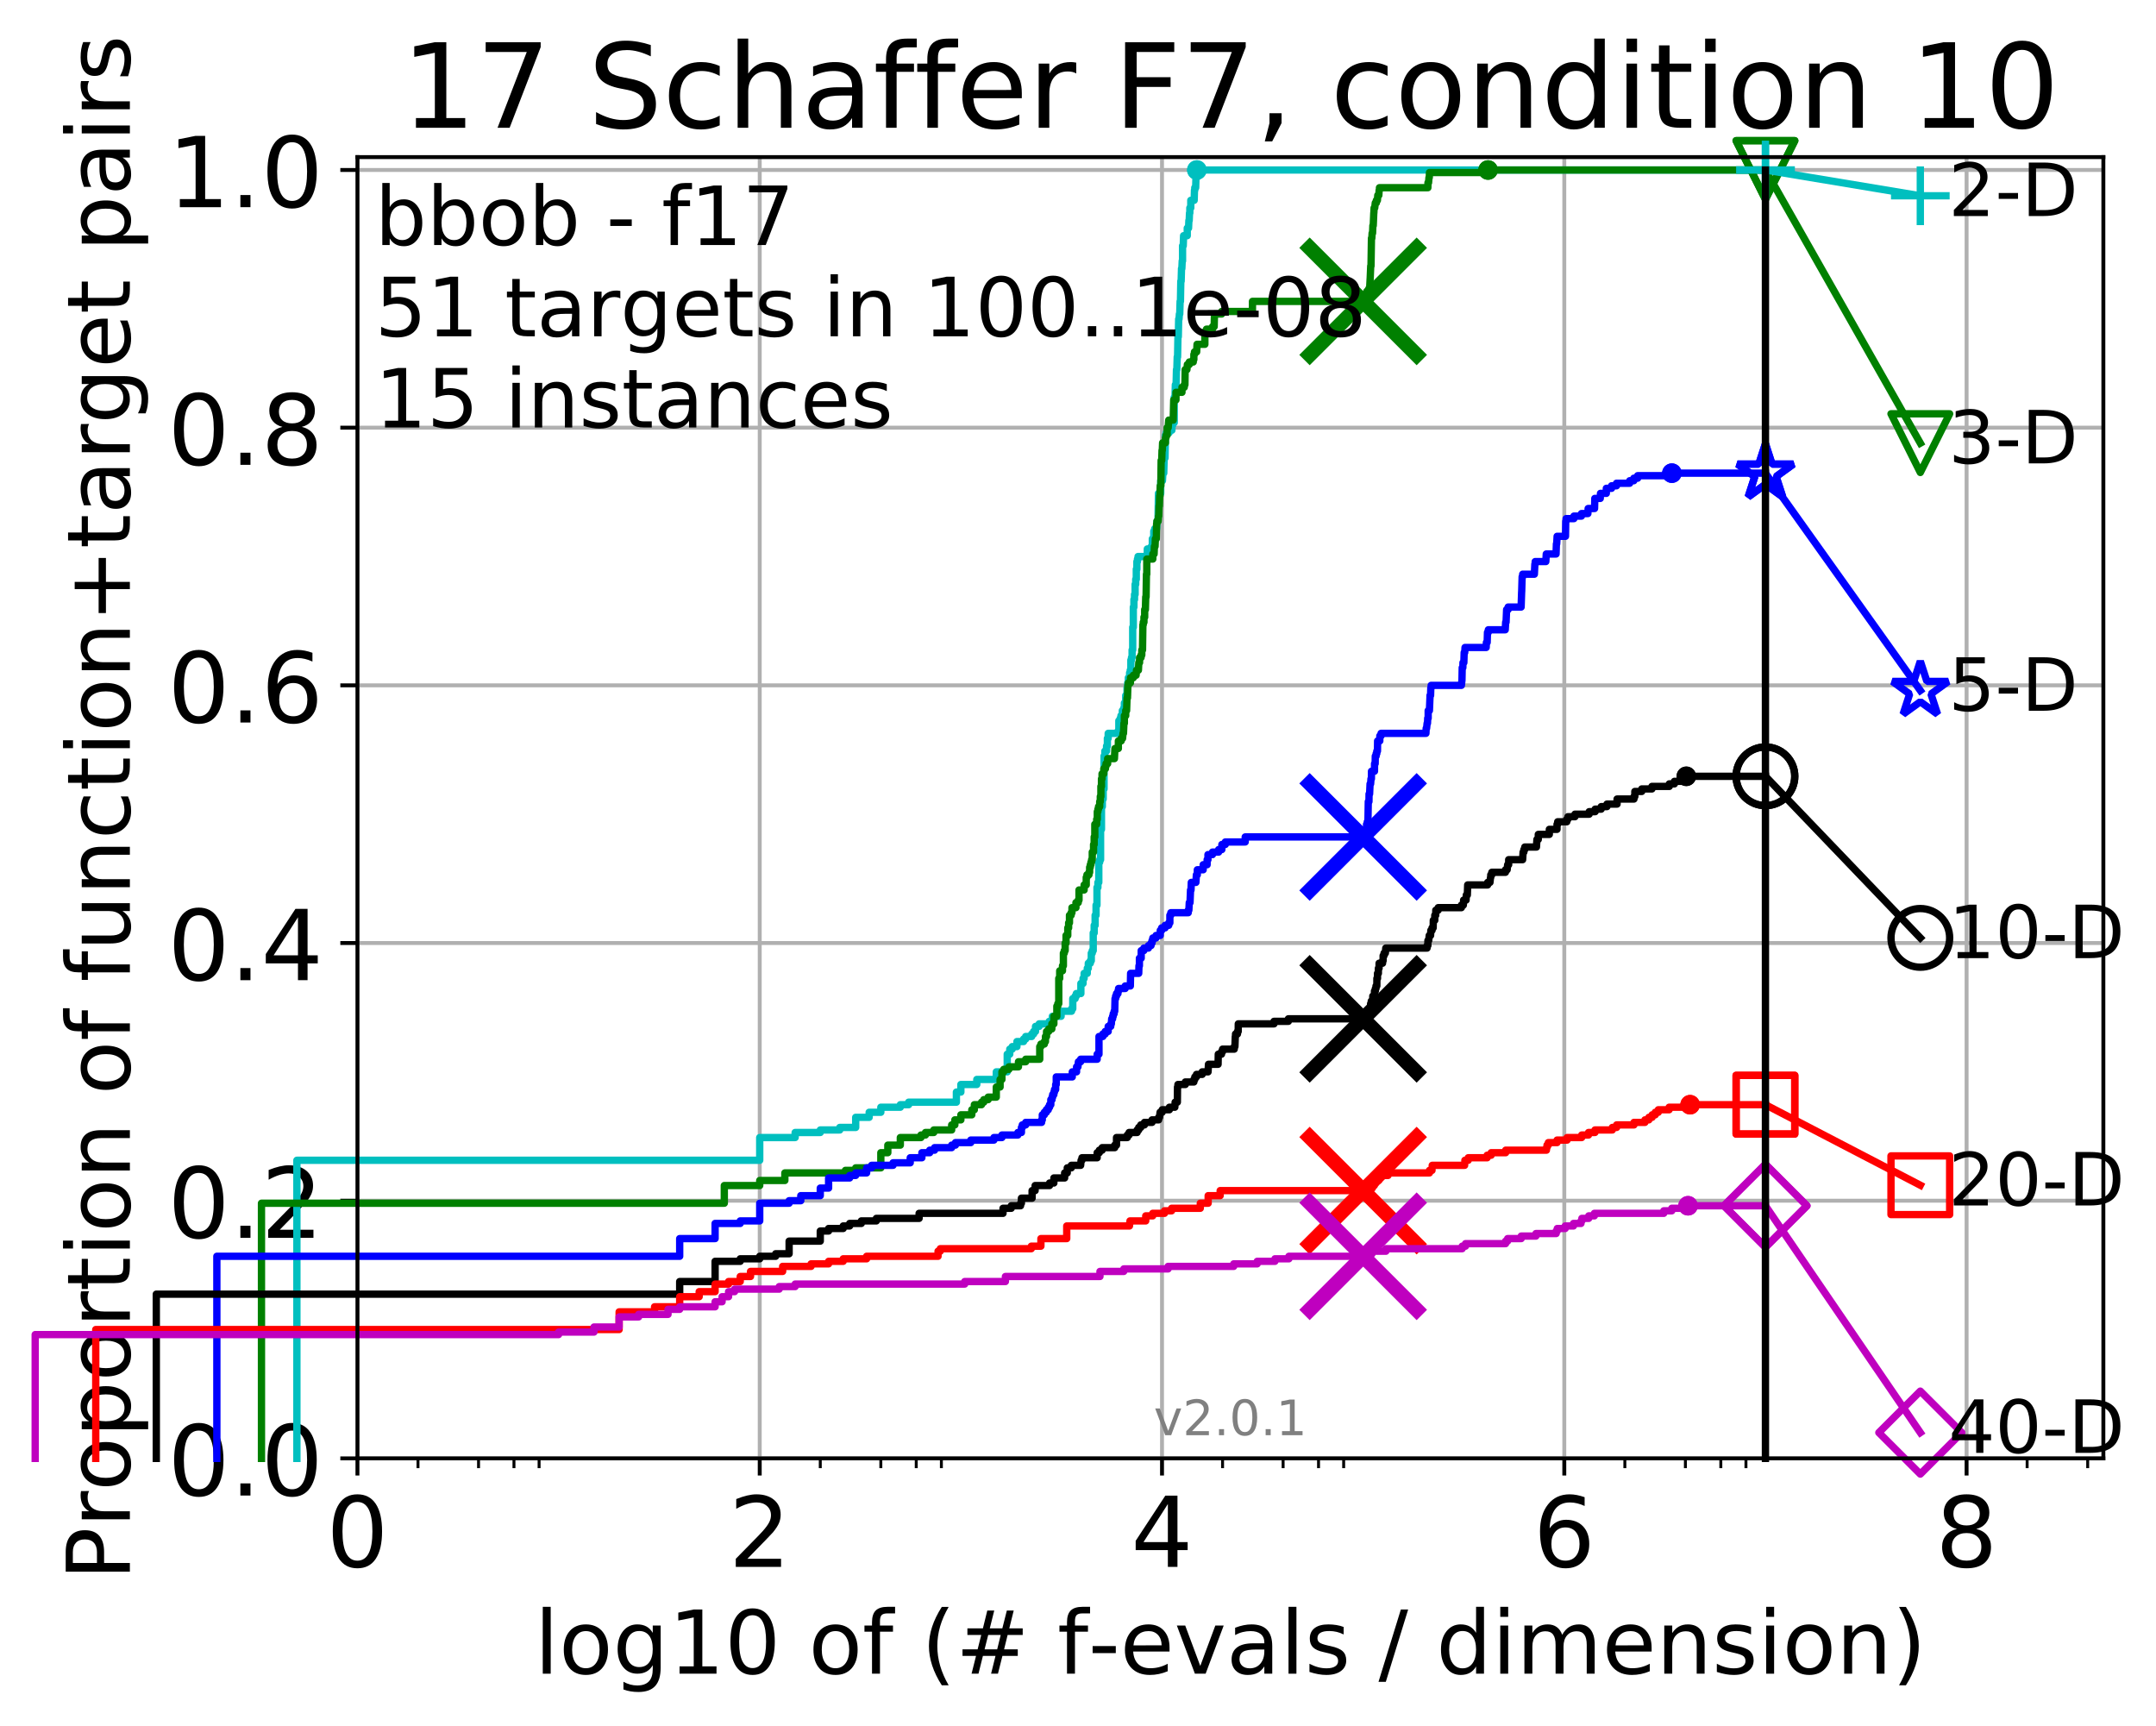<?xml version="1.0" encoding="utf-8" standalone="no"?>
<!DOCTYPE svg PUBLIC "-//W3C//DTD SVG 1.1//EN"
  "http://www.w3.org/Graphics/SVG/1.1/DTD/svg11.dtd">
<!-- Created with matplotlib (http://matplotlib.org/) -->
<svg height="353pt" version="1.1" viewBox="0 0 441 353" width="441pt" xmlns="http://www.w3.org/2000/svg" xmlns:xlink="http://www.w3.org/1999/xlink">
 <defs>
  <style type="text/css">
*{stroke-linecap:butt;stroke-linejoin:round;}
  </style>
 </defs>
 <g id="figure_1">
  <g id="patch_1">
   <path d="M -0 353.222 
L 441.803 353.222 
L 441.803 0 
L -0 0 
z
" style="fill:#ffffff;"/>
  </g>
  <g id="axes_1">
   <g id="patch_2">
    <path d="M 73.113 298.245 
L 430.233 298.245 
L 430.233 32.133 
L 73.113 32.133 
z
" style="fill:#ffffff;"/>
   </g>
   <g id="matplotlib.axis_1">
    <g id="xtick_1">
     <g id="line2d_1">
      <path clip-path="url(#paf7d72611b)" d="M 73.113 298.245 
L 73.113 32.133 
" style="fill:none;stroke:#b0b0b0;stroke-linecap:square;stroke-width:0.8;"/>
     </g>
     <g id="line2d_2">
      <defs>
       <path d="M 0 0 
L 0 3.5 
" id="m85aa2e6474" style="stroke:#000000;stroke-width:0.8;"/>
      </defs>
      <g>
       <use style="stroke:#000000;stroke-width:0.8;" x="73.113" xlink:href="#m85aa2e6474" y="298.245"/>
      </g>
     </g>
     <g id="text_1">
      <!-- 0 -->
      <defs>
       <path d="M 31.781 66.406 
Q 24.172 66.406 20.328 58.906 
Q 16.5 51.422 16.5 36.375 
Q 16.5 21.391 20.328 13.891 
Q 24.172 6.391 31.781 6.391 
Q 39.453 6.391 43.281 13.891 
Q 47.125 21.391 47.125 36.375 
Q 47.125 51.422 43.281 58.906 
Q 39.453 66.406 31.781 66.406 
M 31.781 74.219 
Q 44.047 74.219 50.516 64.516 
Q 56.984 54.828 56.984 36.375 
Q 56.984 17.969 50.516 8.266 
Q 44.047 -1.422 31.781 -1.422 
Q 19.531 -1.422 13.062 8.266 
Q 6.594 17.969 6.594 36.375 
Q 6.594 54.828 13.062 64.516 
Q 19.531 74.219 31.781 74.219 
" id="DejaVuSans-30"/>
      </defs>
      <g transform="translate(66.751 320.442)scale(0.2 -0.2)">
       <use xlink:href="#DejaVuSans-30"/>
      </g>
     </g>
    </g>
    <g id="xtick_2">
     <g id="line2d_3">
      <path clip-path="url(#paf7d72611b)" d="M 155.399 298.245 
L 155.399 32.133 
" style="fill:none;stroke:#b0b0b0;stroke-linecap:square;stroke-width:0.8;"/>
     </g>
     <g id="line2d_4">
      <g>
       <use style="stroke:#000000;stroke-width:0.8;" x="155.399" xlink:href="#m85aa2e6474" y="298.245"/>
      </g>
     </g>
     <g id="text_2">
      <!-- 2 -->
      <defs>
       <path d="M 19.188 8.297 
L 53.609 8.297 
L 53.609 0 
L 7.328 0 
L 7.328 8.297 
Q 12.938 14.109 22.625 23.891 
Q 32.328 33.688 34.812 36.531 
Q 39.547 41.844 41.422 45.531 
Q 43.312 49.219 43.312 52.781 
Q 43.312 58.594 39.234 62.25 
Q 35.156 65.922 28.609 65.922 
Q 23.969 65.922 18.812 64.312 
Q 13.672 62.703 7.812 59.422 
L 7.812 69.391 
Q 13.766 71.781 18.938 73 
Q 24.125 74.219 28.422 74.219 
Q 39.75 74.219 46.484 68.547 
Q 53.219 62.891 53.219 53.422 
Q 53.219 48.922 51.531 44.891 
Q 49.859 40.875 45.406 35.406 
Q 44.188 33.984 37.641 27.219 
Q 31.109 20.453 19.188 8.297 
" id="DejaVuSans-32"/>
      </defs>
      <g transform="translate(149.037 320.442)scale(0.2 -0.2)">
       <use xlink:href="#DejaVuSans-32"/>
      </g>
     </g>
    </g>
    <g id="xtick_3">
     <g id="line2d_5">
      <path clip-path="url(#paf7d72611b)" d="M 237.685 298.245 
L 237.685 32.133 
" style="fill:none;stroke:#b0b0b0;stroke-linecap:square;stroke-width:0.8;"/>
     </g>
     <g id="line2d_6">
      <g>
       <use style="stroke:#000000;stroke-width:0.8;" x="237.685" xlink:href="#m85aa2e6474" y="298.245"/>
      </g>
     </g>
     <g id="text_3">
      <!-- 4 -->
      <defs>
       <path d="M 37.797 64.312 
L 12.891 25.391 
L 37.797 25.391 
z
M 35.203 72.906 
L 47.609 72.906 
L 47.609 25.391 
L 58.016 25.391 
L 58.016 17.188 
L 47.609 17.188 
L 47.609 0 
L 37.797 0 
L 37.797 17.188 
L 4.891 17.188 
L 4.891 26.703 
z
" id="DejaVuSans-34"/>
      </defs>
      <g transform="translate(231.322 320.442)scale(0.2 -0.2)">
       <use xlink:href="#DejaVuSans-34"/>
      </g>
     </g>
    </g>
    <g id="xtick_4">
     <g id="line2d_7">
      <path clip-path="url(#paf7d72611b)" d="M 319.97 298.245 
L 319.97 32.133 
" style="fill:none;stroke:#b0b0b0;stroke-linecap:square;stroke-width:0.8;"/>
     </g>
     <g id="line2d_8">
      <g>
       <use style="stroke:#000000;stroke-width:0.8;" x="319.97" xlink:href="#m85aa2e6474" y="298.245"/>
      </g>
     </g>
     <g id="text_4">
      <!-- 6 -->
      <defs>
       <path d="M 33.016 40.375 
Q 26.375 40.375 22.484 35.828 
Q 18.609 31.297 18.609 23.391 
Q 18.609 15.531 22.484 10.953 
Q 26.375 6.391 33.016 6.391 
Q 39.656 6.391 43.531 10.953 
Q 47.406 15.531 47.406 23.391 
Q 47.406 31.297 43.531 35.828 
Q 39.656 40.375 33.016 40.375 
M 52.594 71.297 
L 52.594 62.312 
Q 48.875 64.062 45.094 64.984 
Q 41.312 65.922 37.594 65.922 
Q 27.828 65.922 22.672 59.328 
Q 17.531 52.734 16.797 39.406 
Q 19.672 43.656 24.016 45.922 
Q 28.375 48.188 33.594 48.188 
Q 44.578 48.188 50.953 41.516 
Q 57.328 34.859 57.328 23.391 
Q 57.328 12.156 50.688 5.359 
Q 44.047 -1.422 33.016 -1.422 
Q 20.359 -1.422 13.672 8.266 
Q 6.984 17.969 6.984 36.375 
Q 6.984 53.656 15.188 63.938 
Q 23.391 74.219 37.203 74.219 
Q 40.922 74.219 44.703 73.484 
Q 48.484 72.75 52.594 71.297 
" id="DejaVuSans-36"/>
      </defs>
      <g transform="translate(313.608 320.442)scale(0.2 -0.2)">
       <use xlink:href="#DejaVuSans-36"/>
      </g>
     </g>
    </g>
    <g id="xtick_5">
     <g id="line2d_9">
      <path clip-path="url(#paf7d72611b)" d="M 402.256 298.245 
L 402.256 32.133 
" style="fill:none;stroke:#b0b0b0;stroke-linecap:square;stroke-width:0.8;"/>
     </g>
     <g id="line2d_10">
      <g>
       <use style="stroke:#000000;stroke-width:0.8;" x="402.256" xlink:href="#m85aa2e6474" y="298.245"/>
      </g>
     </g>
     <g id="text_5">
      <!-- 8 -->
      <defs>
       <path d="M 31.781 34.625 
Q 24.75 34.625 20.719 30.859 
Q 16.703 27.094 16.703 20.516 
Q 16.703 13.922 20.719 10.156 
Q 24.75 6.391 31.781 6.391 
Q 38.812 6.391 42.859 10.172 
Q 46.922 13.969 46.922 20.516 
Q 46.922 27.094 42.891 30.859 
Q 38.875 34.625 31.781 34.625 
M 21.922 38.812 
Q 15.578 40.375 12.031 44.719 
Q 8.5 49.078 8.5 55.328 
Q 8.5 64.062 14.719 69.141 
Q 20.953 74.219 31.781 74.219 
Q 42.672 74.219 48.875 69.141 
Q 55.078 64.062 55.078 55.328 
Q 55.078 49.078 51.531 44.719 
Q 48 40.375 41.703 38.812 
Q 48.828 37.156 52.797 32.312 
Q 56.781 27.484 56.781 20.516 
Q 56.781 9.906 50.312 4.234 
Q 43.844 -1.422 31.781 -1.422 
Q 19.734 -1.422 13.25 4.234 
Q 6.781 9.906 6.781 20.516 
Q 6.781 27.484 10.781 32.312 
Q 14.797 37.156 21.922 38.812 
M 18.312 54.391 
Q 18.312 48.734 21.844 45.562 
Q 25.391 42.391 31.781 42.391 
Q 38.141 42.391 41.719 45.562 
Q 45.312 48.734 45.312 54.391 
Q 45.312 60.062 41.719 63.234 
Q 38.141 66.406 31.781 66.406 
Q 25.391 66.406 21.844 63.234 
Q 18.312 60.062 18.312 54.391 
" id="DejaVuSans-38"/>
      </defs>
      <g transform="translate(395.894 320.442)scale(0.2 -0.2)">
       <use xlink:href="#DejaVuSans-38"/>
      </g>
     </g>
    </g>
    <g id="xtick_6">
     <g id="line2d_11">
      <defs>
       <path d="M 0 0 
L 0 2 
" id="m7ffd5f2667" style="stroke:#000000;stroke-width:0.6;"/>
      </defs>
      <g>
       <use style="stroke:#000000;stroke-width:0.6;" x="85.499" xlink:href="#m7ffd5f2667" y="298.245"/>
      </g>
     </g>
    </g>
    <g id="xtick_7">
     <g id="line2d_12">
      <g>
       <use style="stroke:#000000;stroke-width:0.6;" x="97.884" xlink:href="#m7ffd5f2667" y="298.245"/>
      </g>
     </g>
    </g>
    <g id="xtick_8">
     <g id="line2d_13">
      <g>
       <use style="stroke:#000000;stroke-width:0.6;" x="105.129" xlink:href="#m7ffd5f2667" y="298.245"/>
      </g>
     </g>
    </g>
    <g id="xtick_9">
     <g id="line2d_14">
      <g>
       <use style="stroke:#000000;stroke-width:0.6;" x="110.269" xlink:href="#m7ffd5f2667" y="298.245"/>
      </g>
     </g>
    </g>
    <g id="xtick_10">
     <g id="line2d_15">
      <g>
       <use style="stroke:#000000;stroke-width:0.6;" x="167.784" xlink:href="#m7ffd5f2667" y="298.245"/>
      </g>
     </g>
    </g>
    <g id="xtick_11">
     <g id="line2d_16">
      <g>
       <use style="stroke:#000000;stroke-width:0.6;" x="180.17" xlink:href="#m7ffd5f2667" y="298.245"/>
      </g>
     </g>
    </g>
    <g id="xtick_12">
     <g id="line2d_17">
      <g>
       <use style="stroke:#000000;stroke-width:0.6;" x="187.414" xlink:href="#m7ffd5f2667" y="298.245"/>
      </g>
     </g>
    </g>
    <g id="xtick_13">
     <g id="line2d_18">
      <g>
       <use style="stroke:#000000;stroke-width:0.6;" x="192.555" xlink:href="#m7ffd5f2667" y="298.245"/>
      </g>
     </g>
    </g>
    <g id="xtick_14">
     <g id="line2d_19">
      <g>
       <use style="stroke:#000000;stroke-width:0.6;" x="250.07" xlink:href="#m7ffd5f2667" y="298.245"/>
      </g>
     </g>
    </g>
    <g id="xtick_15">
     <g id="line2d_20">
      <g>
       <use style="stroke:#000000;stroke-width:0.6;" x="262.455" xlink:href="#m7ffd5f2667" y="298.245"/>
      </g>
     </g>
    </g>
    <g id="xtick_16">
     <g id="line2d_21">
      <g>
       <use style="stroke:#000000;stroke-width:0.6;" x="269.7" xlink:href="#m7ffd5f2667" y="298.245"/>
      </g>
     </g>
    </g>
    <g id="xtick_17">
     <g id="line2d_22">
      <g>
       <use style="stroke:#000000;stroke-width:0.6;" x="274.84" xlink:href="#m7ffd5f2667" y="298.245"/>
      </g>
     </g>
    </g>
    <g id="xtick_18">
     <g id="line2d_23">
      <g>
       <use style="stroke:#000000;stroke-width:0.6;" x="332.356" xlink:href="#m7ffd5f2667" y="298.245"/>
      </g>
     </g>
    </g>
    <g id="xtick_19">
     <g id="line2d_24">
      <g>
       <use style="stroke:#000000;stroke-width:0.6;" x="344.741" xlink:href="#m7ffd5f2667" y="298.245"/>
      </g>
     </g>
    </g>
    <g id="xtick_20">
     <g id="line2d_25">
      <g>
       <use style="stroke:#000000;stroke-width:0.6;" x="351.986" xlink:href="#m7ffd5f2667" y="298.245"/>
      </g>
     </g>
    </g>
    <g id="xtick_21">
     <g id="line2d_26">
      <g>
       <use style="stroke:#000000;stroke-width:0.6;" x="357.126" xlink:href="#m7ffd5f2667" y="298.245"/>
      </g>
     </g>
    </g>
    <g id="xtick_22">
     <g id="line2d_27">
      <g>
       <use style="stroke:#000000;stroke-width:0.6;" x="414.641" xlink:href="#m7ffd5f2667" y="298.245"/>
      </g>
     </g>
    </g>
    <g id="xtick_23">
     <g id="line2d_28">
      <g>
       <use style="stroke:#000000;stroke-width:0.6;" x="427.027" xlink:href="#m7ffd5f2667" y="298.245"/>
      </g>
     </g>
    </g>
    <g id="text_6">
     <!-- log10 of (# f-evals / dimension) -->
     <defs>
      <path d="M 9.422 75.984 
L 18.406 75.984 
L 18.406 0 
L 9.422 0 
z
" id="DejaVuSans-6c"/>
      <path d="M 30.609 48.391 
Q 23.391 48.391 19.188 42.75 
Q 14.984 37.109 14.984 27.297 
Q 14.984 17.484 19.156 11.844 
Q 23.344 6.203 30.609 6.203 
Q 37.797 6.203 41.984 11.859 
Q 46.188 17.531 46.188 27.297 
Q 46.188 37.016 41.984 42.703 
Q 37.797 48.391 30.609 48.391 
M 30.609 56 
Q 42.328 56 49.016 48.375 
Q 55.719 40.766 55.719 27.297 
Q 55.719 13.875 49.016 6.219 
Q 42.328 -1.422 30.609 -1.422 
Q 18.844 -1.422 12.172 6.219 
Q 5.516 13.875 5.516 27.297 
Q 5.516 40.766 12.172 48.375 
Q 18.844 56 30.609 56 
" id="DejaVuSans-6f"/>
      <path d="M 45.406 27.984 
Q 45.406 37.75 41.375 43.109 
Q 37.359 48.484 30.078 48.484 
Q 22.859 48.484 18.828 43.109 
Q 14.797 37.75 14.797 27.984 
Q 14.797 18.266 18.828 12.891 
Q 22.859 7.516 30.078 7.516 
Q 37.359 7.516 41.375 12.891 
Q 45.406 18.266 45.406 27.984 
M 54.391 6.781 
Q 54.391 -7.172 48.188 -13.984 
Q 42 -20.797 29.203 -20.797 
Q 24.469 -20.797 20.266 -20.094 
Q 16.062 -19.391 12.109 -17.922 
L 12.109 -9.188 
Q 16.062 -11.328 19.922 -12.344 
Q 23.781 -13.375 27.781 -13.375 
Q 36.625 -13.375 41.016 -8.766 
Q 45.406 -4.156 45.406 5.172 
L 45.406 9.625 
Q 42.625 4.781 38.281 2.391 
Q 33.938 0 27.875 0 
Q 17.828 0 11.672 7.656 
Q 5.516 15.328 5.516 27.984 
Q 5.516 40.672 11.672 48.328 
Q 17.828 56 27.875 56 
Q 33.938 56 38.281 53.609 
Q 42.625 51.219 45.406 46.391 
L 45.406 54.688 
L 54.391 54.688 
z
" id="DejaVuSans-67"/>
      <path d="M 12.406 8.297 
L 28.516 8.297 
L 28.516 63.922 
L 10.984 60.406 
L 10.984 69.391 
L 28.422 72.906 
L 38.281 72.906 
L 38.281 8.297 
L 54.391 8.297 
L 54.391 0 
L 12.406 0 
z
" id="DejaVuSans-31"/>
      <path id="DejaVuSans-20"/>
      <path d="M 37.109 75.984 
L 37.109 68.5 
L 28.516 68.5 
Q 23.688 68.5 21.797 66.547 
Q 19.922 64.594 19.922 59.516 
L 19.922 54.688 
L 34.719 54.688 
L 34.719 47.703 
L 19.922 47.703 
L 19.922 0 
L 10.891 0 
L 10.891 47.703 
L 2.297 47.703 
L 2.297 54.688 
L 10.891 54.688 
L 10.891 58.5 
Q 10.891 67.625 15.141 71.797 
Q 19.391 75.984 28.609 75.984 
z
" id="DejaVuSans-66"/>
      <path d="M 31 75.875 
Q 24.469 64.656 21.281 53.656 
Q 18.109 42.672 18.109 31.391 
Q 18.109 20.125 21.312 9.062 
Q 24.516 -2 31 -13.188 
L 23.188 -13.188 
Q 15.875 -1.703 12.234 9.375 
Q 8.594 20.453 8.594 31.391 
Q 8.594 42.281 12.203 53.312 
Q 15.828 64.359 23.188 75.875 
z
" id="DejaVuSans-28"/>
      <path d="M 51.125 44 
L 36.922 44 
L 32.812 27.688 
L 47.125 27.688 
z
M 43.797 71.781 
L 38.719 51.516 
L 52.984 51.516 
L 58.109 71.781 
L 65.922 71.781 
L 60.891 51.516 
L 76.125 51.516 
L 76.125 44 
L 58.984 44 
L 54.984 27.688 
L 70.516 27.688 
L 70.516 20.219 
L 53.078 20.219 
L 48 0 
L 40.188 0 
L 45.219 20.219 
L 30.906 20.219 
L 25.875 0 
L 18.016 0 
L 23.094 20.219 
L 7.719 20.219 
L 7.719 27.688 
L 24.906 27.688 
L 29 44 
L 13.281 44 
L 13.281 51.516 
L 30.906 51.516 
L 35.891 71.781 
z
" id="DejaVuSans-23"/>
      <path d="M 4.891 31.391 
L 31.203 31.391 
L 31.203 23.391 
L 4.891 23.391 
z
" id="DejaVuSans-2d"/>
      <path d="M 56.203 29.594 
L 56.203 25.203 
L 14.891 25.203 
Q 15.484 15.922 20.484 11.062 
Q 25.484 6.203 34.422 6.203 
Q 39.594 6.203 44.453 7.469 
Q 49.312 8.734 54.109 11.281 
L 54.109 2.781 
Q 49.266 0.734 44.188 -0.344 
Q 39.109 -1.422 33.891 -1.422 
Q 20.797 -1.422 13.156 6.188 
Q 5.516 13.812 5.516 26.812 
Q 5.516 40.234 12.766 48.109 
Q 20.016 56 32.328 56 
Q 43.359 56 49.781 48.891 
Q 56.203 41.797 56.203 29.594 
M 47.219 32.234 
Q 47.125 39.594 43.094 43.984 
Q 39.062 48.391 32.422 48.391 
Q 24.906 48.391 20.391 44.141 
Q 15.875 39.891 15.188 32.172 
z
" id="DejaVuSans-65"/>
      <path d="M 2.984 54.688 
L 12.5 54.688 
L 29.594 8.797 
L 46.688 54.688 
L 56.203 54.688 
L 35.688 0 
L 23.484 0 
z
" id="DejaVuSans-76"/>
      <path d="M 34.281 27.484 
Q 23.391 27.484 19.188 25 
Q 14.984 22.516 14.984 16.5 
Q 14.984 11.719 18.141 8.906 
Q 21.297 6.109 26.703 6.109 
Q 34.188 6.109 38.703 11.406 
Q 43.219 16.703 43.219 25.484 
L 43.219 27.484 
z
M 52.203 31.203 
L 52.203 0 
L 43.219 0 
L 43.219 8.297 
Q 40.141 3.328 35.547 0.953 
Q 30.953 -1.422 24.312 -1.422 
Q 15.922 -1.422 10.953 3.297 
Q 6 8.016 6 15.922 
Q 6 25.141 12.172 29.828 
Q 18.359 34.516 30.609 34.516 
L 43.219 34.516 
L 43.219 35.406 
Q 43.219 41.609 39.141 45 
Q 35.062 48.391 27.688 48.391 
Q 23 48.391 18.547 47.266 
Q 14.109 46.141 10.016 43.891 
L 10.016 52.203 
Q 14.938 54.109 19.578 55.047 
Q 24.219 56 28.609 56 
Q 40.484 56 46.344 49.844 
Q 52.203 43.703 52.203 31.203 
" id="DejaVuSans-61"/>
      <path d="M 44.281 53.078 
L 44.281 44.578 
Q 40.484 46.531 36.375 47.5 
Q 32.281 48.484 27.875 48.484 
Q 21.188 48.484 17.844 46.438 
Q 14.5 44.391 14.5 40.281 
Q 14.5 37.156 16.891 35.375 
Q 19.281 33.594 26.516 31.984 
L 29.594 31.297 
Q 39.156 29.25 43.188 25.516 
Q 47.219 21.781 47.219 15.094 
Q 47.219 7.469 41.188 3.016 
Q 35.156 -1.422 24.609 -1.422 
Q 20.219 -1.422 15.453 -0.562 
Q 10.688 0.297 5.422 2 
L 5.422 11.281 
Q 10.406 8.688 15.234 7.391 
Q 20.062 6.109 24.812 6.109 
Q 31.156 6.109 34.562 8.281 
Q 37.984 10.453 37.984 14.406 
Q 37.984 18.062 35.516 20.016 
Q 33.062 21.969 24.703 23.781 
L 21.578 24.516 
Q 13.234 26.266 9.516 29.906 
Q 5.812 33.547 5.812 39.891 
Q 5.812 47.609 11.281 51.797 
Q 16.75 56 26.812 56 
Q 31.781 56 36.172 55.266 
Q 40.578 54.547 44.281 53.078 
" id="DejaVuSans-73"/>
      <path d="M 25.391 72.906 
L 33.688 72.906 
L 8.297 -9.281 
L 0 -9.281 
z
" id="DejaVuSans-2f"/>
      <path d="M 45.406 46.391 
L 45.406 75.984 
L 54.391 75.984 
L 54.391 0 
L 45.406 0 
L 45.406 8.203 
Q 42.578 3.328 38.25 0.953 
Q 33.938 -1.422 27.875 -1.422 
Q 17.969 -1.422 11.734 6.484 
Q 5.516 14.406 5.516 27.297 
Q 5.516 40.188 11.734 48.094 
Q 17.969 56 27.875 56 
Q 33.938 56 38.25 53.625 
Q 42.578 51.266 45.406 46.391 
M 14.797 27.297 
Q 14.797 17.391 18.875 11.75 
Q 22.953 6.109 30.078 6.109 
Q 37.203 6.109 41.297 11.75 
Q 45.406 17.391 45.406 27.297 
Q 45.406 37.203 41.297 42.844 
Q 37.203 48.484 30.078 48.484 
Q 22.953 48.484 18.875 42.844 
Q 14.797 37.203 14.797 27.297 
" id="DejaVuSans-64"/>
      <path d="M 9.422 54.688 
L 18.406 54.688 
L 18.406 0 
L 9.422 0 
z
M 9.422 75.984 
L 18.406 75.984 
L 18.406 64.594 
L 9.422 64.594 
z
" id="DejaVuSans-69"/>
      <path d="M 52 44.188 
Q 55.375 50.25 60.062 53.125 
Q 64.75 56 71.094 56 
Q 79.641 56 84.281 50.016 
Q 88.922 44.047 88.922 33.016 
L 88.922 0 
L 79.891 0 
L 79.891 32.719 
Q 79.891 40.578 77.094 44.375 
Q 74.312 48.188 68.609 48.188 
Q 61.625 48.188 57.562 43.547 
Q 53.516 38.922 53.516 30.906 
L 53.516 0 
L 44.484 0 
L 44.484 32.719 
Q 44.484 40.625 41.703 44.406 
Q 38.922 48.188 33.109 48.188 
Q 26.219 48.188 22.156 43.531 
Q 18.109 38.875 18.109 30.906 
L 18.109 0 
L 9.078 0 
L 9.078 54.688 
L 18.109 54.688 
L 18.109 46.188 
Q 21.188 51.219 25.484 53.609 
Q 29.781 56 35.688 56 
Q 41.656 56 45.828 52.969 
Q 50 49.953 52 44.188 
" id="DejaVuSans-6d"/>
      <path d="M 54.891 33.016 
L 54.891 0 
L 45.906 0 
L 45.906 32.719 
Q 45.906 40.484 42.875 44.328 
Q 39.844 48.188 33.797 48.188 
Q 26.516 48.188 22.312 43.547 
Q 18.109 38.922 18.109 30.906 
L 18.109 0 
L 9.078 0 
L 9.078 54.688 
L 18.109 54.688 
L 18.109 46.188 
Q 21.344 51.125 25.703 53.562 
Q 30.078 56 35.797 56 
Q 45.219 56 50.047 50.172 
Q 54.891 44.344 54.891 33.016 
" id="DejaVuSans-6e"/>
      <path d="M 8.016 75.875 
L 15.828 75.875 
Q 23.141 64.359 26.781 53.312 
Q 30.422 42.281 30.422 31.391 
Q 30.422 20.453 26.781 9.375 
Q 23.141 -1.703 15.828 -13.188 
L 8.016 -13.188 
Q 14.5 -2 17.703 9.062 
Q 20.906 20.125 20.906 31.391 
Q 20.906 42.672 17.703 53.656 
Q 14.5 64.656 8.016 75.875 
" id="DejaVuSans-29"/>
     </defs>
     <g transform="translate(109.328 342.279)scale(0.18 -0.18)">
      <use xlink:href="#DejaVuSans-6c"/>
      <use x="27.783" xlink:href="#DejaVuSans-6f"/>
      <use x="88.965" xlink:href="#DejaVuSans-67"/>
      <use x="152.441" xlink:href="#DejaVuSans-31"/>
      <use x="216.064" xlink:href="#DejaVuSans-30"/>
      <use x="279.688" xlink:href="#DejaVuSans-20"/>
      <use x="311.475" xlink:href="#DejaVuSans-6f"/>
      <use x="372.656" xlink:href="#DejaVuSans-66"/>
      <use x="407.861" xlink:href="#DejaVuSans-20"/>
      <use x="439.648" xlink:href="#DejaVuSans-28"/>
      <use x="478.662" xlink:href="#DejaVuSans-23"/>
      <use x="562.451" xlink:href="#DejaVuSans-20"/>
      <use x="594.238" xlink:href="#DejaVuSans-66"/>
      <use x="629.365" xlink:href="#DejaVuSans-2d"/>
      <use x="665.449" xlink:href="#DejaVuSans-65"/>
      <use x="726.973" xlink:href="#DejaVuSans-76"/>
      <use x="786.152" xlink:href="#DejaVuSans-61"/>
      <use x="847.432" xlink:href="#DejaVuSans-6c"/>
      <use x="875.215" xlink:href="#DejaVuSans-73"/>
      <use x="927.314" xlink:href="#DejaVuSans-20"/>
      <use x="959.102" xlink:href="#DejaVuSans-2f"/>
      <use x="992.793" xlink:href="#DejaVuSans-20"/>
      <use x="1024.58" xlink:href="#DejaVuSans-64"/>
      <use x="1088.057" xlink:href="#DejaVuSans-69"/>
      <use x="1115.84" xlink:href="#DejaVuSans-6d"/>
      <use x="1213.252" xlink:href="#DejaVuSans-65"/>
      <use x="1274.775" xlink:href="#DejaVuSans-6e"/>
      <use x="1338.154" xlink:href="#DejaVuSans-73"/>
      <use x="1390.254" xlink:href="#DejaVuSans-69"/>
      <use x="1418.037" xlink:href="#DejaVuSans-6f"/>
      <use x="1479.219" xlink:href="#DejaVuSans-6e"/>
      <use x="1542.598" xlink:href="#DejaVuSans-29"/>
     </g>
    </g>
   </g>
   <g id="matplotlib.axis_2">
    <g id="ytick_1">
     <g id="line2d_29">
      <path clip-path="url(#paf7d72611b)" d="M 73.113 298.245 
L 430.233 298.245 
" style="fill:none;stroke:#b0b0b0;stroke-linecap:square;stroke-width:0.8;"/>
     </g>
     <g id="line2d_30">
      <defs>
       <path d="M 0 0 
L -3.5 0 
" id="me2a1f153c5" style="stroke:#000000;stroke-width:0.8;"/>
      </defs>
      <g>
       <use style="stroke:#000000;stroke-width:0.8;" x="73.113" xlink:href="#me2a1f153c5" y="298.245"/>
      </g>
     </g>
     <g id="text_7">
      <!-- 0.0 -->
      <defs>
       <path d="M 10.688 12.406 
L 21 12.406 
L 21 0 
L 10.688 0 
z
" id="DejaVuSans-2e"/>
      </defs>
      <g transform="translate(34.307 305.844)scale(0.2 -0.2)">
       <use xlink:href="#DejaVuSans-30"/>
       <use x="63.623" xlink:href="#DejaVuSans-2e"/>
       <use x="95.41" xlink:href="#DejaVuSans-30"/>
      </g>
     </g>
    </g>
    <g id="ytick_2">
     <g id="line2d_31">
      <path clip-path="url(#paf7d72611b)" d="M 73.113 245.55 
L 430.233 245.55 
" style="fill:none;stroke:#b0b0b0;stroke-linecap:square;stroke-width:0.8;"/>
     </g>
     <g id="line2d_32">
      <g>
       <use style="stroke:#000000;stroke-width:0.8;" x="73.113" xlink:href="#me2a1f153c5" y="245.55"/>
      </g>
     </g>
     <g id="text_8">
      <!-- 0.2 -->
      <g transform="translate(34.307 253.148)scale(0.2 -0.2)">
       <use xlink:href="#DejaVuSans-30"/>
       <use x="63.623" xlink:href="#DejaVuSans-2e"/>
       <use x="95.41" xlink:href="#DejaVuSans-32"/>
      </g>
     </g>
    </g>
    <g id="ytick_3">
     <g id="line2d_33">
      <path clip-path="url(#paf7d72611b)" d="M 73.113 192.854 
L 430.233 192.854 
" style="fill:none;stroke:#b0b0b0;stroke-linecap:square;stroke-width:0.8;"/>
     </g>
     <g id="line2d_34">
      <g>
       <use style="stroke:#000000;stroke-width:0.8;" x="73.113" xlink:href="#me2a1f153c5" y="192.854"/>
      </g>
     </g>
     <g id="text_9">
      <!-- 0.4 -->
      <g transform="translate(34.307 200.453)scale(0.2 -0.2)">
       <use xlink:href="#DejaVuSans-30"/>
       <use x="63.623" xlink:href="#DejaVuSans-2e"/>
       <use x="95.41" xlink:href="#DejaVuSans-34"/>
      </g>
     </g>
    </g>
    <g id="ytick_4">
     <g id="line2d_35">
      <path clip-path="url(#paf7d72611b)" d="M 73.113 140.159 
L 430.233 140.159 
" style="fill:none;stroke:#b0b0b0;stroke-linecap:square;stroke-width:0.8;"/>
     </g>
     <g id="line2d_36">
      <g>
       <use style="stroke:#000000;stroke-width:0.8;" x="73.113" xlink:href="#me2a1f153c5" y="140.159"/>
      </g>
     </g>
     <g id="text_10">
      <!-- 0.6 -->
      <g transform="translate(34.307 147.757)scale(0.2 -0.2)">
       <use xlink:href="#DejaVuSans-30"/>
       <use x="63.623" xlink:href="#DejaVuSans-2e"/>
       <use x="95.41" xlink:href="#DejaVuSans-36"/>
      </g>
     </g>
    </g>
    <g id="ytick_5">
     <g id="line2d_37">
      <path clip-path="url(#paf7d72611b)" d="M 73.113 87.464 
L 430.233 87.464 
" style="fill:none;stroke:#b0b0b0;stroke-linecap:square;stroke-width:0.8;"/>
     </g>
     <g id="line2d_38">
      <g>
       <use style="stroke:#000000;stroke-width:0.8;" x="73.113" xlink:href="#me2a1f153c5" y="87.464"/>
      </g>
     </g>
     <g id="text_11">
      <!-- 0.8 -->
      <g transform="translate(34.307 95.062)scale(0.2 -0.2)">
       <use xlink:href="#DejaVuSans-30"/>
       <use x="63.623" xlink:href="#DejaVuSans-2e"/>
       <use x="95.41" xlink:href="#DejaVuSans-38"/>
      </g>
     </g>
    </g>
    <g id="ytick_6">
     <g id="line2d_39">
      <path clip-path="url(#paf7d72611b)" d="M 73.113 34.768 
L 430.233 34.768 
" style="fill:none;stroke:#b0b0b0;stroke-linecap:square;stroke-width:0.8;"/>
     </g>
     <g id="line2d_40">
      <g>
       <use style="stroke:#000000;stroke-width:0.8;" x="73.113" xlink:href="#me2a1f153c5" y="34.768"/>
      </g>
     </g>
     <g id="text_12">
      <!-- 1.0 -->
      <g transform="translate(34.307 42.367)scale(0.2 -0.2)">
       <use xlink:href="#DejaVuSans-31"/>
       <use x="63.623" xlink:href="#DejaVuSans-2e"/>
       <use x="95.41" xlink:href="#DejaVuSans-30"/>
      </g>
     </g>
    </g>
    <g id="text_13">
     <!-- Proportion of function+target pairs -->
     <defs>
      <path d="M 19.672 64.797 
L 19.672 37.406 
L 32.078 37.406 
Q 38.969 37.406 42.719 40.969 
Q 46.484 44.531 46.484 51.125 
Q 46.484 57.672 42.719 61.234 
Q 38.969 64.797 32.078 64.797 
z
M 9.812 72.906 
L 32.078 72.906 
Q 44.344 72.906 50.609 67.359 
Q 56.891 61.812 56.891 51.125 
Q 56.891 40.328 50.609 34.812 
Q 44.344 29.297 32.078 29.297 
L 19.672 29.297 
L 19.672 0 
L 9.812 0 
z
" id="DejaVuSans-50"/>
      <path d="M 41.109 46.297 
Q 39.594 47.172 37.812 47.578 
Q 36.031 48 33.891 48 
Q 26.266 48 22.188 43.047 
Q 18.109 38.094 18.109 28.812 
L 18.109 0 
L 9.078 0 
L 9.078 54.688 
L 18.109 54.688 
L 18.109 46.188 
Q 20.953 51.172 25.484 53.578 
Q 30.031 56 36.531 56 
Q 37.453 56 38.578 55.875 
Q 39.703 55.766 41.062 55.516 
z
" id="DejaVuSans-72"/>
      <path d="M 18.109 8.203 
L 18.109 -20.797 
L 9.078 -20.797 
L 9.078 54.688 
L 18.109 54.688 
L 18.109 46.391 
Q 20.953 51.266 25.266 53.625 
Q 29.594 56 35.594 56 
Q 45.562 56 51.781 48.094 
Q 58.016 40.188 58.016 27.297 
Q 58.016 14.406 51.781 6.484 
Q 45.562 -1.422 35.594 -1.422 
Q 29.594 -1.422 25.266 0.953 
Q 20.953 3.328 18.109 8.203 
M 48.688 27.297 
Q 48.688 37.203 44.609 42.844 
Q 40.531 48.484 33.406 48.484 
Q 26.266 48.484 22.188 42.844 
Q 18.109 37.203 18.109 27.297 
Q 18.109 17.391 22.188 11.75 
Q 26.266 6.109 33.406 6.109 
Q 40.531 6.109 44.609 11.75 
Q 48.688 17.391 48.688 27.297 
" id="DejaVuSans-70"/>
      <path d="M 18.312 70.219 
L 18.312 54.688 
L 36.812 54.688 
L 36.812 47.703 
L 18.312 47.703 
L 18.312 18.016 
Q 18.312 11.328 20.141 9.422 
Q 21.969 7.516 27.594 7.516 
L 36.812 7.516 
L 36.812 0 
L 27.594 0 
Q 17.188 0 13.234 3.875 
Q 9.281 7.766 9.281 18.016 
L 9.281 47.703 
L 2.688 47.703 
L 2.688 54.688 
L 9.281 54.688 
L 9.281 70.219 
z
" id="DejaVuSans-74"/>
      <path d="M 8.5 21.578 
L 8.5 54.688 
L 17.484 54.688 
L 17.484 21.922 
Q 17.484 14.156 20.5 10.266 
Q 23.531 6.391 29.594 6.391 
Q 36.859 6.391 41.078 11.031 
Q 45.312 15.672 45.312 23.688 
L 45.312 54.688 
L 54.297 54.688 
L 54.297 0 
L 45.312 0 
L 45.312 8.406 
Q 42.047 3.422 37.719 1 
Q 33.406 -1.422 27.688 -1.422 
Q 18.266 -1.422 13.375 4.438 
Q 8.5 10.297 8.5 21.578 
M 31.109 56 
z
" id="DejaVuSans-75"/>
      <path d="M 48.781 52.594 
L 48.781 44.188 
Q 44.969 46.297 41.141 47.344 
Q 37.312 48.391 33.406 48.391 
Q 24.656 48.391 19.812 42.844 
Q 14.984 37.312 14.984 27.297 
Q 14.984 17.281 19.812 11.734 
Q 24.656 6.203 33.406 6.203 
Q 37.312 6.203 41.141 7.25 
Q 44.969 8.297 48.781 10.406 
L 48.781 2.094 
Q 45.016 0.344 40.984 -0.531 
Q 36.969 -1.422 32.422 -1.422 
Q 20.062 -1.422 12.781 6.344 
Q 5.516 14.109 5.516 27.297 
Q 5.516 40.672 12.859 48.328 
Q 20.219 56 33.016 56 
Q 37.156 56 41.109 55.141 
Q 45.062 54.297 48.781 52.594 
" id="DejaVuSans-63"/>
      <path d="M 46 62.703 
L 46 35.5 
L 73.188 35.5 
L 73.188 27.203 
L 46 27.203 
L 46 0 
L 37.797 0 
L 37.797 27.203 
L 10.594 27.203 
L 10.594 35.5 
L 37.797 35.5 
L 37.797 62.703 
z
" id="DejaVuSans-2b"/>
     </defs>
     <g transform="translate(26.564 323.179)rotate(-90)scale(0.18 -0.18)">
      <use xlink:href="#DejaVuSans-50"/>
      <use x="60.287" xlink:href="#DejaVuSans-72"/>
      <use x="101.369" xlink:href="#DejaVuSans-6f"/>
      <use x="162.551" xlink:href="#DejaVuSans-70"/>
      <use x="226.027" xlink:href="#DejaVuSans-6f"/>
      <use x="287.209" xlink:href="#DejaVuSans-72"/>
      <use x="328.322" xlink:href="#DejaVuSans-74"/>
      <use x="367.531" xlink:href="#DejaVuSans-69"/>
      <use x="395.314" xlink:href="#DejaVuSans-6f"/>
      <use x="456.496" xlink:href="#DejaVuSans-6e"/>
      <use x="519.875" xlink:href="#DejaVuSans-20"/>
      <use x="551.662" xlink:href="#DejaVuSans-6f"/>
      <use x="612.844" xlink:href="#DejaVuSans-66"/>
      <use x="648.049" xlink:href="#DejaVuSans-20"/>
      <use x="679.836" xlink:href="#DejaVuSans-66"/>
      <use x="715.041" xlink:href="#DejaVuSans-75"/>
      <use x="778.42" xlink:href="#DejaVuSans-6e"/>
      <use x="841.799" xlink:href="#DejaVuSans-63"/>
      <use x="896.779" xlink:href="#DejaVuSans-74"/>
      <use x="935.988" xlink:href="#DejaVuSans-69"/>
      <use x="963.771" xlink:href="#DejaVuSans-6f"/>
      <use x="1024.953" xlink:href="#DejaVuSans-6e"/>
      <use x="1088.332" xlink:href="#DejaVuSans-2b"/>
      <use x="1172.121" xlink:href="#DejaVuSans-74"/>
      <use x="1211.33" xlink:href="#DejaVuSans-61"/>
      <use x="1272.609" xlink:href="#DejaVuSans-72"/>
      <use x="1313.707" xlink:href="#DejaVuSans-67"/>
      <use x="1377.184" xlink:href="#DejaVuSans-65"/>
      <use x="1438.707" xlink:href="#DejaVuSans-74"/>
      <use x="1477.916" xlink:href="#DejaVuSans-20"/>
      <use x="1509.703" xlink:href="#DejaVuSans-70"/>
      <use x="1573.18" xlink:href="#DejaVuSans-61"/>
      <use x="1634.459" xlink:href="#DejaVuSans-69"/>
      <use x="1662.242" xlink:href="#DejaVuSans-72"/>
      <use x="1703.355" xlink:href="#DejaVuSans-73"/>
     </g>
    </g>
   </g>
   <g id="line2d_41">
    <defs>
     <path d="M 0 1.5 
C 0.398 1.5 0.779 1.342 1.061 1.061 
C 1.342 0.779 1.5 0.398 1.5 0 
C 1.5 -0.398 1.342 -0.779 1.061 -1.061 
C 0.779 -1.342 0.398 -1.5 0 -1.5 
C -0.398 -1.5 -0.779 -1.342 -1.061 -1.061 
C -1.342 -0.779 -1.5 -0.398 -1.5 0 
C -1.5 0.398 -1.342 0.779 -1.061 1.061 
C -0.779 1.342 -0.398 1.5 0 1.5 
z
" id="m1ca252354f" style="stroke:#00bfbf;"/>
    </defs>
    <g>
     <use style="fill:#00bfbf;stroke:#00bfbf;" x="244.81" xlink:href="#m1ca252354f" y="34.768"/>
     <use style="fill:#00bfbf;stroke:#00bfbf;" x="244.81" xlink:href="#m1ca252354f" y="34.768"/>
    </g>
   </g>
   <g id="line2d_42">
    <path d="M 60.728 298.245 
L 60.728 237.284 
L 155.399 237.284 
L 155.399 232.634 
L 162.644 232.634 
L 162.644 231.601 
L 167.784 231.601 
L 167.784 231.085 
L 171.771 231.085 
L 171.771 230.568 
L 175.029 230.568 
L 175.029 228.501 
L 177.784 228.501 
L 177.784 227.468 
L 180.17 227.468 
L 180.17 226.435 
L 184.157 226.435 
L 184.157 225.918 
L 185.86 225.918 
L 185.86 225.402 
L 195.625 225.402 
L 195.625 223.335 
L 196.542 223.335 
L 196.542 221.785 
L 199.8 221.785 
L 199.8 220.752 
L 203.787 220.752 
L 203.787 219.202 
L 206.023 219.202 
L 206.023 215.586 
L 206.541 215.586 
L 206.541 214.553 
L 207.045 214.553 
L 207.045 214.036 
L 208.011 214.036 
L 208.011 213.003 
L 209.368 213.003 
L 209.368 212.486 
L 209.799 212.486 
L 209.799 211.969 
L 211.032 211.969 
L 211.032 211.453 
L 211.424 211.453 
L 211.424 210.936 
L 211.809 210.936 
L 211.809 209.903 
L 212.553 209.903 
L 212.553 209.386 
L 214.617 209.386 
L 214.617 208.87 
L 215.256 208.87 
L 215.256 207.837 
L 217.044 207.837 
L 217.044 206.803 
L 219.18 206.803 
L 219.18 206.287 
L 219.43 206.287 
L 219.43 204.22 
L 219.919 204.22 
L 219.919 203.704 
L 220.159 203.704 
L 220.159 203.187 
L 221.088 203.187 
L 221.088 201.12 
L 221.534 201.12 
L 221.534 200.087 
L 221.754 200.087 
L 221.754 199.054 
L 222.396 199.054 
L 222.396 198.021 
L 222.605 198.021 
L 222.605 196.987 
L 223.015 196.987 
L 223.015 196.471 
L 223.217 196.471 
L 223.217 194.921 
L 223.417 194.921 
L 223.417 194.404 
L 223.614 194.404 
L 223.614 190.788 
L 223.81 190.788 
L 223.81 189.238 
L 224.003 189.238 
L 224.003 187.172 
L 224.194 187.172 
L 224.194 185.105 
L 224.383 185.105 
L 224.383 181.489 
L 224.57 181.489 
L 224.57 180.456 
L 224.755 180.456 
L 224.755 176.323 
L 224.939 176.323 
L 224.939 175.806 
L 225.12 175.806 
L 225.12 169.606 
L 225.3 169.606 
L 225.3 164.957 
L 225.477 164.957 
L 225.477 163.407 
L 225.653 163.407 
L 225.653 161.341 
L 225.828 161.341 
L 225.828 154.624 
L 226 154.624 
L 226 153.591 
L 226.341 153.591 
L 226.341 152.558 
L 226.508 152.558 
L 226.508 151.008 
L 226.675 151.008 
L 226.675 149.975 
L 228.706 149.975 
L 228.706 149.458 
L 228.853 149.458 
L 228.853 147.392 
L 229.143 147.392 
L 229.143 146.875 
L 229.287 146.875 
L 229.287 146.359 
L 229.57 146.359 
L 229.57 145.325 
L 229.849 145.325 
L 229.849 144.809 
L 229.987 144.809 
L 229.987 143.775 
L 230.26 143.775 
L 230.26 142.226 
L 230.529 142.226 
L 230.529 140.676 
L 230.662 140.676 
L 230.662 139.642 
L 230.794 139.642 
L 230.794 138.609 
L 231.055 138.609 
L 231.055 137.576 
L 231.184 137.576 
L 231.184 137.059 
L 231.312 137.059 
L 231.312 134.993 
L 231.439 134.993 
L 231.439 134.476 
L 231.565 134.476 
L 231.565 132.926 
L 231.69 132.926 
L 231.69 128.277 
L 231.815 128.277 
L 231.815 124.144 
L 231.939 124.144 
L 231.939 122.594 
L 232.061 122.594 
L 232.061 121.561 
L 232.183 121.561 
L 232.183 119.494 
L 232.305 119.494 
L 232.305 118.461 
L 232.425 118.461 
L 232.425 116.394 
L 232.544 116.394 
L 232.544 114.845 
L 232.663 114.845 
L 232.663 114.328 
L 232.781 114.328 
L 232.781 113.811 
L 234.675 113.811 
L 234.675 112.261 
L 235.502 112.261 
L 235.502 111.745 
L 235.703 111.745 
L 235.703 110.195 
L 236 110.195 
L 236 108.645 
L 236.195 108.645 
L 236.195 108.128 
L 236.579 108.128 
L 236.674 106.579 
L 236.862 106.579 
L 236.955 100.896 
L 237.415 100.896 
L 237.415 98.313 
L 237.774 98.313 
L 237.863 96.763 
L 238.039 96.763 
L 238.126 93.663 
L 238.299 93.663 
L 238.386 89.013 
L 238.557 89.013 
L 238.557 88.497 
L 239.142 88.497 
L 239.142 87.98 
L 239.71 87.98 
L 239.71 86.947 
L 239.869 86.947 
L 239.869 86.43 
L 240.182 86.43 
L 240.182 81.264 
L 240.337 81.264 
L 240.414 78.681 
L 240.566 78.681 
L 240.642 75.581 
L 240.718 75.581 
L 240.793 72.998 
L 240.868 72.998 
L 240.942 68.865 
L 241.017 68.865 
L 241.091 65.249 
L 241.164 65.249 
L 241.238 64.216 
L 241.311 64.216 
L 241.384 61.632 
L 241.456 61.632 
L 241.528 57.5 
L 241.6 57.5 
L 241.672 54.916 
L 241.743 54.916 
L 241.814 53.367 
L 241.885 53.367 
L 241.885 50.267 
L 242.026 50.267 
L 242.096 48.2 
L 242.847 48.2 
L 242.847 46.65 
L 243.113 46.65 
L 243.179 45.101 
L 243.244 45.101 
L 243.31 43.551 
L 243.375 43.551 
L 243.375 42.517 
L 243.569 42.517 
L 243.569 40.968 
L 244.262 40.968 
L 244.324 38.901 
L 244.385 38.901 
L 244.385 38.385 
L 244.569 38.385 
L 244.629 36.318 
L 244.81 36.318 
L 244.81 34.768 
L 361.113 34.768 
L 361.113 34.768 
" style="fill:none;stroke:#00bfbf;stroke-linecap:square;stroke-width:1.5;"/>
   </g>
   <g id="line2d_43">
    <defs>
     <path d="M -6 0 
L 6 0 
M 0 6 
L 0 -6 
" id="m2e6077a4b0" style="stroke:#00bfbf;stroke-width:1.5;"/>
    </defs>
    <g>
     <use style="fill:none;stroke:#00bfbf;stroke-width:1.5;" x="361.113" xlink:href="#m2e6077a4b0" y="34.768"/>
    </g>
   </g>
   <g id="line2d_44"/>
   <g id="line2d_45">
    <defs>
     <path d="M 0 1.5 
C 0.398 1.5 0.779 1.342 1.061 1.061 
C 1.342 0.779 1.5 0.398 1.5 0 
C 1.5 -0.398 1.342 -0.779 1.061 -1.061 
C 0.779 -1.342 0.398 -1.5 0 -1.5 
C -0.398 -1.5 -0.779 -1.342 -1.061 -1.061 
C -1.342 -0.779 -1.5 -0.398 -1.5 0 
C -1.5 0.398 -1.342 0.779 -1.061 1.061 
C -0.779 1.342 -0.398 1.5 0 1.5 
z
" id="m3b7b3a906b" style="stroke:#008000;"/>
    </defs>
    <g>
     <use style="fill:#008000;stroke:#008000;" x="304.377" xlink:href="#m3b7b3a906b" y="34.768"/>
     <use style="fill:#008000;stroke:#008000;" x="304.377" xlink:href="#m3b7b3a906b" y="34.768"/>
    </g>
   </g>
   <g id="line2d_46">
    <path d="M 53.483 298.245 
L 53.483 246.067 
L 148.154 246.067 
L 148.154 242.45 
L 155.399 242.45 
L 155.399 241.417 
L 160.539 241.417 
L 160.539 239.867 
L 172.925 239.867 
L 172.925 239.35 
L 175.029 239.35 
L 175.029 238.834 
L 180.17 238.834 
L 180.17 235.734 
L 181.6 235.734 
L 181.6 234.184 
L 184.157 234.184 
L 184.157 232.634 
L 188.38 232.634 
L 188.38 232.118 
L 189.297 232.118 
L 189.297 231.601 
L 191 231.601 
L 191 231.085 
L 194.659 231.085 
L 194.659 230.051 
L 195.309 230.051 
L 195.309 229.018 
L 196.542 229.018 
L 196.542 227.985 
L 198.778 227.985 
L 198.778 226.952 
L 199.296 226.952 
L 199.296 225.918 
L 200.766 225.918 
L 200.766 225.402 
L 201.23 225.402 
L 201.23 224.885 
L 202.123 224.885 
L 202.123 224.368 
L 203.787 224.368 
L 203.787 222.302 
L 204.564 222.302 
L 204.564 220.752 
L 204.94 220.752 
L 204.94 219.202 
L 205.308 219.202 
L 205.308 218.686 
L 206.37 218.686 
L 206.37 218.169 
L 208.321 218.169 
L 208.321 217.136 
L 209.799 217.136 
L 209.799 216.619 
L 212.674 216.619 
L 212.674 214.036 
L 212.914 214.036 
L 212.914 213.519 
L 213.615 213.519 
L 213.615 213.003 
L 213.843 213.003 
L 213.843 211.969 
L 214.067 211.969 
L 214.067 210.936 
L 214.509 210.936 
L 214.509 210.42 
L 215.151 210.42 
L 215.151 209.386 
L 215.566 209.386 
L 215.566 207.837 
L 216.172 207.837 
L 216.172 205.77 
L 216.369 205.77 
L 216.369 205.253 
L 216.565 205.253 
L 216.565 200.087 
L 216.758 200.087 
L 216.758 198.537 
L 217.325 198.537 
L 217.325 197.504 
L 217.51 197.504 
L 217.51 194.921 
L 217.694 194.921 
L 217.694 194.404 
L 217.875 194.404 
L 217.875 192.854 
L 218.055 192.854 
L 218.055 191.305 
L 218.408 191.305 
L 218.408 189.755 
L 218.583 189.755 
L 218.583 188.722 
L 218.755 188.722 
L 218.755 187.172 
L 219.096 187.172 
L 219.096 186.655 
L 219.264 186.655 
L 219.264 185.622 
L 220.08 185.622 
L 220.08 184.589 
L 220.552 184.589 
L 220.552 184.072 
L 220.707 184.072 
L 220.707 182.005 
L 221.754 182.005 
L 221.754 180.972 
L 222.184 180.972 
L 222.184 179.422 
L 222.325 179.422 
L 222.325 178.906 
L 222.743 178.906 
L 222.743 178.389 
L 222.879 178.389 
L 222.879 177.356 
L 223.015 177.356 
L 223.015 176.839 
L 223.15 176.839 
L 223.15 176.323 
L 223.284 176.323 
L 223.284 175.806 
L 223.417 175.806 
L 223.417 174.256 
L 223.68 174.256 
L 223.68 172.706 
L 223.81 172.706 
L 223.81 171.156 
L 223.939 171.156 
L 223.939 168.573 
L 224.32 168.573 
L 224.32 167.54 
L 224.446 167.54 
L 224.446 165.99 
L 224.57 165.99 
L 224.57 165.474 
L 224.694 165.474 
L 224.694 164.957 
L 224.939 164.957 
L 224.939 163.924 
L 225.06 163.924 
L 225.06 162.89 
L 225.18 162.89 
L 225.18 160.824 
L 225.3 160.824 
L 225.3 159.274 
L 225.418 159.274 
L 225.418 158.241 
L 225.77 158.241 
L 225.77 157.208 
L 226.114 157.208 
L 226.114 156.691 
L 226.228 156.691 
L 226.228 156.174 
L 226.564 156.174 
L 226.564 155.141 
L 227.952 155.141 
L 228.054 153.075 
L 228.755 153.075 
L 228.755 151.525 
L 229.334 151.525 
L 229.334 151.008 
L 229.617 151.008 
L 229.71 149.975 
L 229.803 149.975 
L 229.896 147.908 
L 229.987 147.908 
L 229.987 146.359 
L 230.26 146.359 
L 230.26 145.325 
L 230.44 145.325 
L 230.529 142.742 
L 230.618 142.742 
L 230.706 140.159 
L 230.794 140.159 
L 230.794 139.642 
L 231.226 139.642 
L 231.226 138.609 
L 231.815 138.609 
L 231.815 138.093 
L 232.385 138.093 
L 232.465 137.059 
L 232.859 137.059 
L 232.937 135.509 
L 233.092 135.509 
L 233.092 134.476 
L 233.397 134.476 
L 233.397 133.96 
L 233.548 133.96 
L 233.548 132.926 
L 233.698 132.926 
L 233.772 127.76 
L 233.846 127.76 
L 233.846 127.243 
L 233.993 127.243 
L 233.993 126.21 
L 234.139 126.21 
L 234.139 124.66 
L 234.283 124.66 
L 234.355 122.077 
L 234.427 122.077 
L 234.498 117.428 
L 234.569 117.428 
L 234.569 114.328 
L 235.802 114.328 
L 235.802 113.295 
L 236.065 113.295 
L 236.13 111.745 
L 236.26 111.745 
L 236.324 110.195 
L 236.516 110.195 
L 236.579 107.095 
L 236.642 107.095 
L 236.642 106.579 
L 236.893 106.579 
L 236.955 105.545 
L 237.017 105.545 
L 237.079 103.479 
L 237.141 103.479 
L 237.202 101.412 
L 237.263 101.412 
L 237.324 99.346 
L 237.445 99.346 
L 237.505 94.18 
L 237.625 94.18 
L 237.685 92.113 
L 237.744 92.113 
L 237.803 90.563 
L 238.386 90.563 
L 238.386 89.53 
L 238.5 89.53 
L 238.5 89.013 
L 238.726 89.013 
L 238.726 87.464 
L 238.949 87.464 
L 239.06 85.914 
L 239.974 85.914 
L 240.078 81.781 
L 240.541 81.781 
L 240.541 80.231 
L 241.767 80.231 
L 241.767 79.198 
L 242.235 79.198 
L 242.235 78.681 
L 242.373 78.681 
L 242.418 75.581 
L 242.78 75.581 
L 242.87 74.548 
L 243.266 74.548 
L 243.266 74.031 
L 244.076 74.031 
L 244.076 73.515 
L 244.2 73.515 
L 244.2 72.482 
L 244.324 72.482 
L 244.324 71.965 
L 244.77 71.965 
L 244.85 70.415 
L 246.451 70.415 
L 246.451 67.832 
L 246.776 67.832 
L 246.776 67.315 
L 248.021 67.315 
L 248.021 66.799 
L 248.352 66.799 
L 248.418 64.216 
L 249.89 64.216 
L 249.89 63.699 
L 256.188 63.699 
L 256.188 61.632 
L 279.373 61.632 
L 279.425 60.599 
L 279.528 60.599 
L 279.591 59.566 
L 279.97 59.566 
L 279.97 59.049 
L 280.148 59.049 
L 280.258 56.983 
L 280.263 56.983 
L 280.373 54.4 
L 280.433 54.4 
L 280.525 48.717 
L 280.601 48.717 
L 280.66 47.684 
L 280.751 47.684 
L 280.81 46.134 
L 280.89 46.134 
L 281.001 43.551 
L 281.017 43.551 
L 281.069 42.517 
L 281.195 42.517 
L 281.304 41.484 
L 281.531 41.484 
L 281.531 40.968 
L 281.745 40.968 
L 281.82 39.934 
L 282.036 39.934 
L 282.095 38.901 
L 282.16 38.901 
L 282.16 38.385 
L 292.065 38.385 
L 292.085 37.351 
L 292.206 37.351 
L 292.288 36.318 
L 292.352 36.318 
L 292.394 35.285 
L 304.377 35.285 
L 304.377 34.768 
L 361.113 34.768 
L 361.113 34.768 
" style="fill:none;stroke:#008000;stroke-linecap:square;stroke-width:1.5;"/>
   </g>
   <g id="line2d_47">
    <defs>
     <path d="M -0 6 
L 6 -6 
L -6 -6 
z
" id="mc22cf17fee" style="stroke:#008000;stroke-linejoin:miter;stroke-width:1.5;"/>
    </defs>
    <g>
     <use style="fill:none;stroke:#008000;stroke-linejoin:miter;stroke-width:1.5;" x="361.113" xlink:href="#mc22cf17fee" y="34.768"/>
    </g>
   </g>
   <g id="line2d_48"/>
   <g id="line2d_49">
    <path clip-path="url(#paf7d72611b)" d="M 278.828 61.632 
" style="fill:none;stroke:#008000;stroke-linecap:square;stroke-width:1.5;"/>
    <defs>
     <path d="M -12 12 
L 12 -12 
M -12 -12 
L 12 12 
" id="ma9e237ba55" style="stroke:#008000;stroke-width:3;"/>
    </defs>
    <g clip-path="url(#paf7d72611b)">
     <use style="fill:#008000;stroke:#008000;stroke-width:3;" x="278.828" xlink:href="#ma9e237ba55" y="61.632"/>
    </g>
   </g>
   <g id="line2d_50">
    <defs>
     <path d="M 0 1.5 
C 0.398 1.5 0.779 1.342 1.061 1.061 
C 1.342 0.779 1.5 0.398 1.5 0 
C 1.5 -0.398 1.342 -0.779 1.061 -1.061 
C 0.779 -1.342 0.398 -1.5 0 -1.5 
C -0.398 -1.5 -0.779 -1.342 -1.061 -1.061 
C -1.342 -0.779 -1.5 -0.398 -1.5 0 
C -1.5 0.398 -1.342 0.779 -1.061 1.061 
C -0.779 1.342 -0.398 1.5 0 1.5 
z
" id="mb526356c12" style="stroke:#0000ff;"/>
    </defs>
    <g>
     <use style="fill:#0000ff;stroke:#0000ff;" x="341.973" xlink:href="#mb526356c12" y="96.763"/>
     <use style="fill:#0000ff;stroke:#0000ff;" x="341.973" xlink:href="#mb526356c12" y="96.763"/>
    </g>
   </g>
   <g id="line2d_51">
    <path d="M 44.356 298.245 
L 44.356 256.916 
L 139.027 256.916 
L 139.027 253.299 
L 146.272 253.299 
L 146.272 250.2 
L 151.412 250.2 
L 151.412 249.683 
L 155.399 249.683 
L 155.399 246.067 
L 161.411 246.067 
L 161.411 245.55 
L 163.797 245.55 
L 163.797 244.517 
L 167.784 244.517 
L 167.784 242.967 
L 169.487 242.967 
L 169.487 240.9 
L 173.796 240.9 
L 173.796 240.384 
L 175.029 240.384 
L 175.029 239.867 
L 177.266 239.867 
L 177.266 238.834 
L 178.287 238.834 
L 178.287 238.317 
L 182.667 238.317 
L 182.667 237.801 
L 186.182 237.801 
L 186.182 236.767 
L 188.568 236.767 
L 188.568 235.734 
L 190.169 235.734 
L 190.169 235.217 
L 191.162 235.217 
L 191.162 234.701 
L 194.659 234.701 
L 194.659 234.184 
L 195.436 234.184 
L 195.436 233.668 
L 198.567 233.668 
L 198.567 233.151 
L 203.304 233.151 
L 203.304 232.634 
L 204.94 232.634 
L 204.94 232.118 
L 208.198 232.118 
L 208.198 231.601 
L 208.927 231.601 
L 208.927 230.568 
L 209.105 230.568 
L 209.105 230.051 
L 209.799 230.051 
L 209.799 229.535 
L 213.057 229.535 
L 213.057 229.018 
L 213.198 229.018 
L 213.198 227.985 
L 213.615 227.985 
L 213.615 227.468 
L 214.023 227.468 
L 214.023 226.952 
L 214.421 226.952 
L 214.421 226.435 
L 214.682 226.435 
L 214.682 225.918 
L 214.939 225.918 
L 214.939 224.885 
L 215.193 224.885 
L 215.193 224.368 
L 215.318 224.368 
L 215.318 223.852 
L 215.566 223.852 
L 215.566 223.335 
L 215.689 223.335 
L 215.689 222.819 
L 215.932 222.819 
L 215.932 221.785 
L 216.053 221.785 
L 216.053 220.235 
L 219.33 220.235 
L 219.33 219.202 
L 220.207 219.202 
L 220.207 218.169 
L 220.49 218.169 
L 220.583 217.136 
L 221.042 217.136 
L 221.042 216.619 
L 224.421 216.619 
L 224.421 215.586 
L 224.792 215.586 
L 224.792 211.969 
L 225.583 211.969 
L 225.583 211.453 
L 226.069 211.453 
L 226.069 210.936 
L 226.675 210.936 
L 226.675 209.903 
L 227.196 209.903 
L 227.196 209.386 
L 227.324 209.386 
L 227.388 208.353 
L 227.578 208.353 
L 227.578 207.837 
L 227.703 207.837 
L 227.703 207.32 
L 227.89 207.32 
L 227.89 206.803 
L 228.013 206.803 
L 228.074 204.22 
L 228.196 204.22 
L 228.196 203.704 
L 228.378 203.704 
L 228.378 203.187 
L 228.676 203.187 
L 228.676 202.67 
L 228.794 202.67 
L 228.794 202.154 
L 230.152 202.154 
L 230.152 201.637 
L 231.209 201.637 
L 231.261 199.054 
L 232.922 199.054 
L 232.968 197.504 
L 233.061 197.504 
L 233.061 195.954 
L 233.428 195.954 
L 233.428 194.404 
L 233.964 194.404 
L 233.964 193.888 
L 234.907 193.888 
L 234.907 193.371 
L 235.441 193.371 
L 235.441 192.854 
L 235.643 192.854 
L 235.643 192.338 
L 235.802 192.338 
L 235.802 191.821 
L 236.465 191.821 
L 236.465 191.305 
L 237.324 191.305 
L 237.324 190.271 
L 237.613 190.271 
L 237.613 189.755 
L 238.317 189.755 
L 238.317 189.238 
L 239.06 189.238 
L 239.06 188.722 
L 239.29 188.722 
L 239.29 187.172 
L 239.485 187.172 
L 239.485 186.655 
L 243.047 186.655 
L 243.047 186.138 
L 243.179 186.138 
L 243.258 184.589 
L 243.414 184.589 
L 243.517 182.005 
L 243.62 182.005 
L 243.671 180.456 
L 244.617 180.456 
L 244.714 178.906 
L 244.906 178.906 
L 244.906 177.872 
L 246.105 177.872 
L 246.105 176.839 
L 246.912 176.839 
L 246.912 175.806 
L 247.082 175.806 
L 247.082 174.773 
L 248.008 174.773 
L 248.008 174.256 
L 249.266 174.256 
L 249.266 173.739 
L 249.926 173.739 
L 249.926 172.706 
L 250.633 172.706 
L 250.633 172.19 
L 254.703 172.19 
L 254.703 171.156 
L 279.3 171.156 
L 279.352 169.606 
L 279.518 169.606 
L 279.518 168.573 
L 279.672 168.573 
L 279.672 168.057 
L 279.805 168.057 
L 279.876 163.924 
L 280.016 163.924 
L 280.033 162.374 
L 280.146 162.374 
L 280.239 160.307 
L 280.354 160.307 
L 280.426 159.274 
L 280.514 159.274 
L 280.531 157.724 
L 281.147 157.724 
L 281.156 156.174 
L 281.284 156.174 
L 281.309 154.624 
L 281.483 154.624 
L 281.483 154.108 
L 281.621 154.108 
L 281.621 153.591 
L 281.758 153.591 
L 281.782 151.525 
L 282.234 151.525 
L 282.234 150.491 
L 282.492 150.491 
L 282.492 149.975 
L 291.67 149.975 
L 291.717 148.942 
L 291.803 148.942 
L 291.908 147.908 
L 291.987 147.908 
L 292.03 146.875 
L 292.127 146.875 
L 292.127 145.325 
L 292.38 145.325 
L 292.49 142.742 
L 292.497 142.742 
L 292.497 142.226 
L 292.618 142.226 
L 292.664 140.676 
L 292.738 140.676 
L 292.738 140.159 
L 298.921 140.159 
L 299.032 139.126 
L 299.038 139.126 
L 299.089 136.543 
L 299.219 136.543 
L 299.244 135.509 
L 299.425 135.509 
L 299.489 133.443 
L 299.602 133.443 
L 299.667 132.41 
L 303.99 132.41 
L 304.036 131.376 
L 304.195 131.376 
L 304.256 129.31 
L 304.432 129.31 
L 304.432 128.793 
L 307.889 128.793 
L 307.976 127.243 
L 308.061 127.243 
L 308.172 124.66 
L 308.488 124.66 
L 308.488 124.144 
L 311.137 124.144 
L 311.243 121.044 
L 311.253 121.044 
L 311.346 117.944 
L 311.458 117.944 
L 311.458 117.428 
L 313.848 117.428 
L 313.951 115.361 
L 314.018 115.361 
L 314.018 114.845 
L 316.191 114.845 
L 316.282 113.295 
L 318.285 113.295 
L 318.356 111.228 
L 318.416 111.228 
L 318.5 109.678 
L 320.216 109.678 
L 320.266 106.579 
L 320.342 106.579 
L 320.342 106.062 
L 321.937 106.062 
L 321.937 105.545 
L 323.478 105.545 
L 323.478 105.029 
L 324.795 105.029 
L 324.848 103.995 
L 326.16 103.995 
L 326.211 101.929 
L 327.327 101.929 
L 327.37 100.896 
L 328.568 100.896 
L 328.568 99.863 
L 329.64 99.863 
L 329.64 99.346 
L 330.651 99.346 
L 330.651 98.829 
L 333.346 98.829 
L 333.346 98.313 
L 334.188 98.313 
L 334.188 97.796 
L 334.977 97.796 
L 334.977 97.279 
L 341.973 97.279 
L 341.973 96.763 
L 361.113 96.763 
L 361.113 96.763 
" style="fill:none;stroke:#0000ff;stroke-linecap:square;stroke-width:1.5;"/>
   </g>
   <g id="line2d_52">
    <defs>
     <path d="M 0 -6 
L -1.347 -1.854 
L -5.706 -1.854 
L -2.18 0.708 
L -3.527 4.854 
L -0 2.292 
L 3.527 4.854 
L 2.18 0.708 
L 5.706 -1.854 
L 1.347 -1.854 
z
" id="m254c8bc8b2" style="stroke:#0000ff;stroke-linejoin:bevel;stroke-width:1.5;"/>
    </defs>
    <g>
     <use style="fill:none;stroke:#0000ff;stroke-linejoin:bevel;stroke-width:1.5;" x="361.113" xlink:href="#m254c8bc8b2" y="96.763"/>
    </g>
   </g>
   <g id="line2d_53"/>
   <g id="line2d_54">
    <path clip-path="url(#paf7d72611b)" d="M 278.828 171.156 
" style="fill:none;stroke:#0000ff;stroke-linecap:square;stroke-width:1.5;"/>
    <defs>
     <path d="M -12 12 
L 12 -12 
M -12 -12 
L 12 12 
" id="m4ca51d13b4" style="stroke:#0000ff;stroke-width:3;"/>
    </defs>
    <g clip-path="url(#paf7d72611b)">
     <use style="fill:#0000ff;stroke:#0000ff;stroke-width:3;" x="278.828" xlink:href="#m4ca51d13b4" y="171.156"/>
    </g>
   </g>
   <g id="line2d_55">
    <defs>
     <path d="M 0 1.5 
C 0.398 1.5 0.779 1.342 1.061 1.061 
C 1.342 0.779 1.5 0.398 1.5 0 
C 1.5 -0.398 1.342 -0.779 1.061 -1.061 
C 0.779 -1.342 0.398 -1.5 0 -1.5 
C -0.398 -1.5 -0.779 -1.342 -1.061 -1.061 
C -1.342 -0.779 -1.5 -0.398 -1.5 0 
C -1.5 0.398 -1.342 0.779 -1.061 1.061 
C -0.779 1.342 -0.398 1.5 0 1.5 
z
" id="ma61834dcee" style="stroke:#000000;"/>
    </defs>
    <g>
     <use style="stroke:#000000;" x="344.93" xlink:href="#ma61834dcee" y="158.757"/>
     <use style="stroke:#000000;" x="344.93" xlink:href="#ma61834dcee" y="158.757"/>
    </g>
   </g>
   <g id="line2d_56">
    <path d="M 31.97 298.245 
L 31.97 264.665 
L 139.027 264.665 
L 139.027 262.082 
L 146.272 262.082 
L 146.272 257.949 
L 151.412 257.949 
L 151.412 257.432 
L 155.399 257.432 
L 155.399 256.916 
L 158.657 256.916 
L 158.657 256.399 
L 161.411 256.399 
L 161.411 253.816 
L 167.784 253.816 
L 167.784 251.749 
L 169.487 251.749 
L 169.487 251.233 
L 172.472 251.233 
L 172.472 250.716 
L 173.796 250.716 
L 173.796 250.2 
L 176.182 250.2 
L 176.182 249.683 
L 179.253 249.683 
L 179.253 249.166 
L 188 249.166 
L 188 248.133 
L 205.162 248.133 
L 205.162 247.1 
L 206.845 247.1 
L 206.845 246.583 
L 208.748 246.583 
L 208.748 246.067 
L 208.927 246.067 
L 208.927 245.033 
L 211.111 245.033 
L 211.111 243.483 
L 211.732 243.483 
L 211.732 242.45 
L 214.682 242.45 
L 214.682 241.934 
L 215.566 241.934 
L 215.566 240.9 
L 217.766 240.9 
L 217.766 239.867 
L 218.303 239.867 
L 218.303 238.834 
L 219.129 238.834 
L 219.129 238.317 
L 221.042 238.317 
L 221.133 237.284 
L 221.312 237.284 
L 221.312 236.767 
L 224.421 236.767 
L 224.421 235.734 
L 224.865 235.734 
L 224.865 235.217 
L 225.442 235.217 
L 225.442 234.701 
L 228.013 234.701 
L 228.013 234.184 
L 228.378 234.184 
L 228.378 232.634 
L 230.582 232.634 
L 230.582 232.118 
L 230.951 232.118 
L 230.951 231.601 
L 232.592 231.601 
L 232.592 231.085 
L 232.922 231.085 
L 232.922 230.568 
L 233.337 230.568 
L 233.337 230.051 
L 234.095 230.051 
L 234.095 229.535 
L 235.643 229.535 
L 235.643 229.018 
L 236.993 229.018 
L 236.993 228.501 
L 237.177 228.501 
L 237.287 227.468 
L 237.72 227.468 
L 237.72 226.952 
L 239.192 226.952 
L 239.192 226.435 
L 240.306 226.435 
L 240.368 225.402 
L 240.823 225.402 
L 240.853 222.302 
L 240.942 222.302 
L 240.942 221.785 
L 242.455 221.785 
L 242.455 221.269 
L 244.2 221.269 
L 244.2 220.752 
L 244.398 220.752 
L 244.398 220.235 
L 244.738 220.235 
L 244.738 219.719 
L 245.903 219.719 
L 245.903 219.202 
L 247.103 219.202 
L 247.187 217.652 
L 249.153 217.652 
L 249.191 215.586 
L 249.854 215.586 
L 249.854 215.069 
L 250.07 215.069 
L 250.07 214.553 
L 252.458 214.553 
L 252.458 214.036 
L 252.598 214.036 
L 252.676 211.969 
L 252.722 211.969 
L 252.722 211.453 
L 253.118 211.453 
L 253.118 210.936 
L 253.268 210.936 
L 253.283 209.386 
L 260.592 209.386 
L 260.592 208.87 
L 263.53 208.87 
L 263.53 208.353 
L 279.838 208.353 
L 279.838 207.32 
L 280.233 207.32 
L 280.335 206.287 
L 280.351 206.287 
L 280.351 205.253 
L 280.485 205.253 
L 280.485 204.737 
L 280.792 204.737 
L 280.795 203.704 
L 281.141 203.704 
L 281.141 202.67 
L 281.325 202.67 
L 281.325 202.154 
L 281.455 202.154 
L 281.455 201.637 
L 281.624 201.637 
L 281.636 200.087 
L 281.764 200.087 
L 281.764 199.054 
L 281.942 199.054 
L 281.942 198.021 
L 282.085 198.021 
L 282.085 196.987 
L 282.795 196.987 
L 282.795 196.471 
L 282.912 196.471 
L 282.912 195.438 
L 283.104 195.438 
L 283.104 194.921 
L 283.369 194.921 
L 283.452 193.888 
L 291.9 193.888 
L 291.9 193.371 
L 292.066 193.371 
L 292.073 192.338 
L 292.242 192.338 
L 292.343 191.305 
L 292.619 191.305 
L 292.672 190.271 
L 292.916 190.271 
L 292.916 189.755 
L 293.147 189.755 
L 293.174 188.205 
L 293.479 188.205 
L 293.479 187.172 
L 293.674 187.172 
L 293.684 186.138 
L 294.173 186.138 
L 294.173 185.622 
L 298.92 185.622 
L 298.92 185.105 
L 299.32 185.105 
L 299.377 184.072 
L 299.88 184.072 
L 299.925 183.039 
L 300.136 183.039 
L 300.208 180.972 
L 304.292 180.972 
L 304.292 180.456 
L 304.767 180.456 
L 304.876 179.422 
L 304.927 179.422 
L 304.927 178.906 
L 305.14 178.906 
L 305.14 178.389 
L 307.934 178.389 
L 307.934 177.872 
L 308.278 177.872 
L 308.384 176.839 
L 308.591 176.839 
L 308.591 175.806 
L 311.445 175.806 
L 311.542 174.256 
L 311.702 174.256 
L 311.702 173.739 
L 311.885 173.739 
L 311.885 173.223 
L 314.275 173.223 
L 314.369 171.673 
L 314.65 171.673 
L 314.65 170.64 
L 316.908 170.64 
L 316.908 169.606 
L 318.479 169.606 
L 318.479 168.573 
L 318.617 168.573 
L 318.617 168.057 
L 320.48 168.057 
L 320.48 167.54 
L 320.714 167.54 
L 320.714 167.023 
L 322.147 167.023 
L 322.147 166.507 
L 325.062 166.507 
L 325.062 165.99 
L 326.285 165.99 
L 326.285 165.474 
L 327.519 165.474 
L 327.519 164.957 
L 328.695 164.957 
L 328.695 164.44 
L 330.764 164.44 
L 330.764 163.407 
L 334.22 163.407 
L 334.22 162.89 
L 334.4 162.89 
L 334.4 161.857 
L 335.814 161.857 
L 335.814 161.341 
L 337.896 161.341 
L 337.896 160.824 
L 341.449 160.824 
L 341.449 160.307 
L 342.492 160.307 
L 342.492 159.791 
L 344.023 159.791 
L 344.023 159.274 
L 344.93 159.274 
L 344.93 158.757 
L 361.113 158.757 
L 361.113 158.757 
" style="fill:none;stroke:#000000;stroke-linecap:square;stroke-width:1.5;"/>
   </g>
   <g id="line2d_57">
    <defs>
     <path d="M 0 6 
C 1.591 6 3.117 5.368 4.243 4.243 
C 5.368 3.117 6 1.591 6 0 
C 6 -1.591 5.368 -3.117 4.243 -4.243 
C 3.117 -5.368 1.591 -6 0 -6 
C -1.591 -6 -3.117 -5.368 -4.243 -4.243 
C -5.368 -3.117 -6 -1.591 -6 0 
C -6 1.591 -5.368 3.117 -4.243 4.243 
C -3.117 5.368 -1.591 6 0 6 
z
" id="md41f03f7cf" style="stroke:#000000;stroke-width:1.5;"/>
    </defs>
    <g>
     <use style="fill:none;stroke:#000000;stroke-width:1.5;" x="361.113" xlink:href="#md41f03f7cf" y="158.757"/>
    </g>
   </g>
   <g id="line2d_58"/>
   <g id="line2d_59">
    <path clip-path="url(#paf7d72611b)" d="M 278.828 208.353 
" style="fill:none;stroke:#000000;stroke-linecap:square;stroke-width:1.5;"/>
    <defs>
     <path d="M -12 12 
L 12 -12 
M -12 -12 
L 12 12 
" id="m986c0e52a6" style="stroke:#000000;stroke-width:3;"/>
    </defs>
    <g clip-path="url(#paf7d72611b)">
     <use style="stroke:#000000;stroke-width:3;" x="278.828" xlink:href="#m986c0e52a6" y="208.353"/>
    </g>
   </g>
   <g id="line2d_60">
    <defs>
     <path d="M 0 1.5 
C 0.398 1.5 0.779 1.342 1.061 1.061 
C 1.342 0.779 1.5 0.398 1.5 0 
C 1.5 -0.398 1.342 -0.779 1.061 -1.061 
C 0.779 -1.342 0.398 -1.5 0 -1.5 
C -0.398 -1.5 -0.779 -1.342 -1.061 -1.061 
C -1.342 -0.779 -1.5 -0.398 -1.5 0 
C -1.5 0.398 -1.342 0.779 -1.061 1.061 
C -0.779 1.342 -0.398 1.5 0 1.5 
z
" id="m7bbed3678c" style="stroke:#ff0000;"/>
    </defs>
    <g>
     <use style="fill:#ff0000;stroke:#ff0000;" x="345.7" xlink:href="#m7bbed3678c" y="225.918"/>
     <use style="fill:#ff0000;stroke:#ff0000;" x="345.7" xlink:href="#m7bbed3678c" y="225.918"/>
    </g>
   </g>
   <g id="line2d_61">
    <path d="M 19.585 298.245 
L 19.585 271.898 
L 126.641 271.898 
L 126.641 268.281 
L 133.886 268.281 
L 133.886 267.248 
L 139.027 267.248 
L 139.027 265.182 
L 143.014 265.182 
L 143.014 264.148 
L 146.272 264.148 
L 146.272 262.598 
L 149.026 262.598 
L 149.026 262.082 
L 151.412 262.082 
L 151.412 261.049 
L 153.516 261.049 
L 153.516 260.015 
L 160.087 260.015 
L 160.087 258.982 
L 165.902 258.982 
L 165.902 258.465 
L 169.487 258.465 
L 169.487 257.949 
L 172.472 257.949 
L 172.472 257.432 
L 177.266 257.432 
L 177.266 256.916 
L 191.872 256.916 
L 191.872 255.882 
L 192.33 255.882 
L 192.33 255.366 
L 210.952 255.366 
L 210.952 254.849 
L 212.914 254.849 
L 212.914 253.299 
L 218.197 253.299 
L 218.197 250.716 
L 231.029 250.716 
L 231.029 250.2 
L 231.132 250.2 
L 231.132 249.683 
L 234.355 249.683 
L 234.355 248.65 
L 235.782 248.65 
L 235.782 248.133 
L 238.196 248.133 
L 238.196 247.616 
L 239.646 247.616 
L 239.646 247.1 
L 245.516 247.1 
L 245.516 246.067 
L 247.124 246.067 
L 247.124 244.517 
L 249.581 244.517 
L 249.581 243.483 
L 279.612 243.483 
L 279.612 242.967 
L 280.718 242.967 
L 280.718 242.45 
L 281.104 242.45 
L 281.104 241.934 
L 281.402 241.934 
L 281.402 241.417 
L 282.005 241.417 
L 282.005 240.9 
L 282.084 240.9 
L 282.084 240.384 
L 283.919 240.384 
L 283.919 239.867 
L 292.388 239.867 
L 292.388 239.35 
L 292.91 239.35 
L 292.91 238.834 
L 292.954 238.834 
L 292.954 238.317 
L 299.581 238.317 
L 299.581 237.801 
L 299.637 237.801 
L 299.637 237.284 
L 300.321 237.284 
L 300.321 236.767 
L 304.195 236.767 
L 304.195 236.251 
L 305.013 236.251 
L 305.013 235.734 
L 307.982 235.734 
L 307.982 235.217 
L 316.314 235.217 
L 316.314 234.701 
L 316.435 234.701 
L 316.435 234.184 
L 316.705 234.184 
L 316.705 233.668 
L 318.49 233.668 
L 318.49 233.151 
L 320.55 233.151 
L 320.55 232.634 
L 323.53 232.634 
L 323.53 232.118 
L 324.924 232.118 
L 324.924 231.601 
L 326.242 231.601 
L 326.242 231.085 
L 329.795 231.085 
L 329.795 230.568 
L 330.675 230.568 
L 330.675 230.051 
L 334.224 230.051 
L 334.224 229.535 
L 336.464 229.535 
L 336.464 229.018 
L 337.269 229.018 
L 337.269 228.501 
L 337.935 228.501 
L 337.935 227.985 
L 338.577 227.985 
L 338.577 227.468 
L 339.197 227.468 
L 339.197 226.952 
L 341.414 226.952 
L 341.414 226.435 
L 345.7 226.435 
L 345.7 225.918 
L 361.113 225.918 
" style="fill:none;stroke:#ff0000;stroke-linecap:square;stroke-width:1.5;"/>
   </g>
   <g id="line2d_62">
    <defs>
     <path d="M -6 6 
L 6 6 
L 6 -6 
L -6 -6 
z
" id="m96aa85f6d5" style="stroke:#ff0000;stroke-linejoin:miter;stroke-width:1.5;"/>
    </defs>
    <g>
     <use style="fill:none;stroke:#ff0000;stroke-linejoin:miter;stroke-width:1.5;" x="361.113" xlink:href="#m96aa85f6d5" y="225.918"/>
    </g>
   </g>
   <g id="line2d_63"/>
   <g id="line2d_64">
    <path clip-path="url(#paf7d72611b)" d="M 278.828 243.483 
" style="fill:none;stroke:#ff0000;stroke-linecap:square;stroke-width:1.5;"/>
    <defs>
     <path d="M -12 12 
L 12 -12 
M -12 -12 
L 12 12 
" id="m83caa9c0f7" style="stroke:#ff0000;stroke-width:3;"/>
    </defs>
    <g clip-path="url(#paf7d72611b)">
     <use style="fill:#ff0000;stroke:#ff0000;stroke-width:3;" x="278.828" xlink:href="#m83caa9c0f7" y="243.483"/>
    </g>
   </g>
   <g id="line2d_65">
    <defs>
     <path d="M 0 1.5 
C 0.398 1.5 0.779 1.342 1.061 1.061 
C 1.342 0.779 1.5 0.398 1.5 0 
C 1.5 -0.398 1.342 -0.779 1.061 -1.061 
C 0.779 -1.342 0.398 -1.5 0 -1.5 
C -0.398 -1.5 -0.779 -1.342 -1.061 -1.061 
C -1.342 -0.779 -1.5 -0.398 -1.5 0 
C -1.5 0.398 -1.342 0.779 -1.061 1.061 
C -0.779 1.342 -0.398 1.5 0 1.5 
z
" id="m4cd09fe168" style="stroke:#bf00bf;"/>
    </defs>
    <g>
     <use style="fill:#bf00bf;stroke:#bf00bf;" x="345.281" xlink:href="#m4cd09fe168" y="246.583"/>
     <use style="fill:#bf00bf;stroke:#bf00bf;" x="345.281" xlink:href="#m4cd09fe168" y="246.583"/>
    </g>
   </g>
   <g id="line2d_66">
    <path d="M 7.2 298.245 
L 7.2 272.931 
L 114.256 272.931 
L 114.256 272.414 
L 121.501 272.414 
L 121.501 271.381 
L 126.641 271.381 
L 126.641 269.315 
L 130.629 269.315 
L 130.629 268.798 
L 136.641 268.798 
L 136.641 267.765 
L 139.027 267.765 
L 139.027 267.248 
L 146.272 267.248 
L 146.272 266.215 
L 147.702 266.215 
L 147.702 265.182 
L 149.026 265.182 
L 149.026 264.148 
L 150.259 264.148 
L 150.259 263.632 
L 159.386 263.632 
L 159.386 263.115 
L 162.644 263.115 
L 162.644 262.598 
L 197.328 262.598 
L 197.328 262.082 
L 205.652 262.082 
L 205.652 261.049 
L 224.993 261.049 
L 224.993 260.015 
L 229.863 260.015 
L 229.863 259.499 
L 238.927 259.499 
L 238.927 258.982 
L 252.352 258.982 
L 252.352 258.465 
L 257.156 258.465 
L 257.156 257.949 
L 260.782 257.949 
L 260.782 257.432 
L 263.639 257.432 
L 263.639 256.916 
L 279.945 256.916 
L 279.945 256.399 
L 280.647 256.399 
L 280.647 255.882 
L 283.479 255.882 
L 283.479 255.366 
L 299.085 255.366 
L 299.085 254.849 
L 299.762 254.849 
L 299.762 254.333 
L 307.964 254.333 
L 307.964 253.816 
L 308.379 253.816 
L 308.379 253.299 
L 311.159 253.299 
L 311.159 252.783 
L 314.168 252.783 
L 314.168 252.266 
L 318.309 252.266 
L 318.309 251.749 
L 318.533 251.749 
L 318.533 251.233 
L 320.161 251.233 
L 320.161 250.716 
L 321.847 250.716 
L 321.847 250.2 
L 323.387 250.2 
L 323.387 249.683 
L 323.563 249.683 
L 323.563 249.166 
L 324.968 249.166 
L 324.968 248.65 
L 326.125 248.65 
L 326.125 248.133 
L 340.317 248.133 
L 340.317 247.616 
L 341.956 247.616 
L 341.956 247.1 
L 345.281 247.1 
L 345.281 246.583 
L 361.113 246.583 
" style="fill:none;stroke:#bf00bf;stroke-linecap:square;stroke-width:1.5;"/>
   </g>
   <g id="line2d_67">
    <defs>
     <path d="M -0 8.485 
L 8.485 0 
L 0 -8.485 
L -8.485 -0 
z
" id="m4d81242b3f" style="stroke:#bf00bf;stroke-linejoin:miter;stroke-width:1.5;"/>
    </defs>
    <g>
     <use style="fill:none;stroke:#bf00bf;stroke-linejoin:miter;stroke-width:1.5;" x="361.113" xlink:href="#m4d81242b3f" y="246.583"/>
    </g>
   </g>
   <g id="line2d_68"/>
   <g id="line2d_69">
    <path clip-path="url(#paf7d72611b)" d="M 278.828 256.916 
" style="fill:none;stroke:#bf00bf;stroke-linecap:square;stroke-width:1.5;"/>
    <defs>
     <path d="M -12 12 
L 12 -12 
M -12 -12 
L 12 12 
" id="m96ac429e3d" style="stroke:#bf00bf;stroke-width:3;"/>
    </defs>
    <g clip-path="url(#paf7d72611b)">
     <use style="fill:#bf00bf;stroke:#bf00bf;stroke-width:3;" x="278.828" xlink:href="#m96ac429e3d" y="256.916"/>
    </g>
   </g>
   <g id="line2d_70">
    <path d="M 361.113 246.583 
L 392.793 292.976 
" style="fill:none;stroke:#bf00bf;stroke-linecap:square;stroke-width:1.5;"/>
    <g>
     <use style="fill:none;stroke:#bf00bf;stroke-linejoin:miter;stroke-width:1.5;" x="361.113" xlink:href="#m4d81242b3f" y="246.583"/>
     <use style="fill:none;stroke:#bf00bf;stroke-linejoin:miter;stroke-width:1.5;" x="392.793" xlink:href="#m4d81242b3f" y="292.976"/>
    </g>
   </g>
   <g id="line2d_71">
    <path d="M 361.113 225.918 
L 392.793 242.388 
" style="fill:none;stroke:#ff0000;stroke-linecap:square;stroke-width:1.5;"/>
    <g>
     <use style="fill:none;stroke:#ff0000;stroke-linejoin:miter;stroke-width:1.5;" x="361.113" xlink:href="#m96aa85f6d5" y="225.918"/>
     <use style="fill:none;stroke:#ff0000;stroke-linejoin:miter;stroke-width:1.5;" x="392.793" xlink:href="#m96aa85f6d5" y="242.388"/>
    </g>
   </g>
   <g id="line2d_72">
    <path d="M 361.113 158.757 
L 392.793 191.801 
" style="fill:none;stroke:#000000;stroke-linecap:square;stroke-width:1.5;"/>
    <g>
     <use style="fill:none;stroke:#000000;stroke-width:1.5;" x="361.113" xlink:href="#md41f03f7cf" y="158.757"/>
     <use style="fill:none;stroke:#000000;stroke-width:1.5;" x="392.793" xlink:href="#md41f03f7cf" y="191.801"/>
    </g>
   </g>
   <g id="line2d_73">
    <path d="M 361.113 96.763 
L 392.793 141.213 
" style="fill:none;stroke:#0000ff;stroke-linecap:square;stroke-width:1.5;"/>
    <g>
     <use style="fill:none;stroke:#0000ff;stroke-linejoin:bevel;stroke-width:1.5;" x="361.113" xlink:href="#m254c8bc8b2" y="96.763"/>
     <use style="fill:none;stroke:#0000ff;stroke-linejoin:bevel;stroke-width:1.5;" x="392.793" xlink:href="#m254c8bc8b2" y="141.213"/>
    </g>
   </g>
   <g id="line2d_74">
    <path d="M 361.113 34.768 
L 392.793 90.625 
" style="fill:none;stroke:#008000;stroke-linecap:square;stroke-width:1.5;"/>
    <g>
     <use style="fill:none;stroke:#008000;stroke-linejoin:miter;stroke-width:1.5;" x="361.113" xlink:href="#mc22cf17fee" y="34.768"/>
     <use style="fill:none;stroke:#008000;stroke-linejoin:miter;stroke-width:1.5;" x="392.793" xlink:href="#mc22cf17fee" y="90.625"/>
    </g>
   </g>
   <g id="line2d_75">
    <path d="M 361.113 34.768 
L 392.793 40.038 
" style="fill:none;stroke:#00bfbf;stroke-linecap:square;stroke-width:1.5;"/>
    <g>
     <use style="fill:none;stroke:#00bfbf;stroke-width:1.5;" x="361.113" xlink:href="#m2e6077a4b0" y="34.768"/>
     <use style="fill:none;stroke:#00bfbf;stroke-width:1.5;" x="392.793" xlink:href="#m2e6077a4b0" y="40.038"/>
    </g>
   </g>
   <g id="line2d_76">
    <path d="M 361.113 298.245 
L 361.113 34.768 
" style="fill:none;stroke:#000000;stroke-linecap:square;stroke-width:1.5;"/>
   </g>
   <g id="patch_3">
    <path d="M 73.113 298.245 
L 73.113 32.133 
" style="fill:none;stroke:#000000;stroke-linecap:square;stroke-linejoin:miter;stroke-width:0.8;"/>
   </g>
   <g id="patch_4">
    <path d="M 430.233 298.245 
L 430.233 32.133 
" style="fill:none;stroke:#000000;stroke-linecap:square;stroke-linejoin:miter;stroke-width:0.8;"/>
   </g>
   <g id="patch_5">
    <path d="M 73.113 298.245 
L 430.233 298.245 
" style="fill:none;stroke:#000000;stroke-linecap:square;stroke-linejoin:miter;stroke-width:0.8;"/>
   </g>
   <g id="patch_6">
    <path d="M 73.113 32.133 
L 430.233 32.133 
" style="fill:none;stroke:#000000;stroke-linecap:square;stroke-linejoin:miter;stroke-width:0.8;"/>
   </g>
   <g id="text_14">
    <!-- 40-D -->
    <defs>
     <path d="M 19.672 64.797 
L 19.672 8.109 
L 31.594 8.109 
Q 46.688 8.109 53.688 14.938 
Q 60.688 21.781 60.688 36.531 
Q 60.688 51.172 53.688 57.984 
Q 46.688 64.797 31.594 64.797 
z
M 9.812 72.906 
L 30.078 72.906 
Q 51.266 72.906 61.172 64.094 
Q 71.094 55.281 71.094 36.531 
Q 71.094 17.672 61.125 8.828 
Q 51.172 0 30.078 0 
L 9.812 0 
z
" id="DejaVuSans-44"/>
    </defs>
    <g transform="translate(398.553 297.115)scale(0.15 -0.15)">
     <use xlink:href="#DejaVuSans-34"/>
     <use x="63.623" xlink:href="#DejaVuSans-30"/>
     <use x="127.246" xlink:href="#DejaVuSans-2d"/>
     <use x="163.33" xlink:href="#DejaVuSans-44"/>
    </g>
   </g>
   <g id="text_15">
    <!-- 20-D -->
    <g transform="translate(398.553 246.527)scale(0.15 -0.15)">
     <use xlink:href="#DejaVuSans-32"/>
     <use x="63.623" xlink:href="#DejaVuSans-30"/>
     <use x="127.246" xlink:href="#DejaVuSans-2d"/>
     <use x="163.33" xlink:href="#DejaVuSans-44"/>
    </g>
   </g>
   <g id="text_16">
    <!-- 10-D -->
    <g transform="translate(398.553 195.94)scale(0.15 -0.15)">
     <use xlink:href="#DejaVuSans-31"/>
     <use x="63.623" xlink:href="#DejaVuSans-30"/>
     <use x="127.246" xlink:href="#DejaVuSans-2d"/>
     <use x="163.33" xlink:href="#DejaVuSans-44"/>
    </g>
   </g>
   <g id="text_17">
    <!-- 5-D -->
    <defs>
     <path d="M 10.797 72.906 
L 49.516 72.906 
L 49.516 64.594 
L 19.828 64.594 
L 19.828 46.734 
Q 21.969 47.469 24.109 47.828 
Q 26.266 48.188 28.422 48.188 
Q 40.625 48.188 47.75 41.5 
Q 54.891 34.812 54.891 23.391 
Q 54.891 11.625 47.562 5.094 
Q 40.234 -1.422 26.906 -1.422 
Q 22.312 -1.422 17.547 -0.641 
Q 12.797 0.141 7.719 1.703 
L 7.719 11.625 
Q 12.109 9.234 16.797 8.062 
Q 21.484 6.891 26.703 6.891 
Q 35.156 6.891 40.078 11.328 
Q 45.016 15.766 45.016 23.391 
Q 45.016 31 40.078 35.438 
Q 35.156 39.891 26.703 39.891 
Q 22.75 39.891 18.812 39.016 
Q 14.891 38.141 10.797 36.281 
z
" id="DejaVuSans-35"/>
    </defs>
    <g transform="translate(398.553 145.352)scale(0.15 -0.15)">
     <use xlink:href="#DejaVuSans-35"/>
     <use x="63.623" xlink:href="#DejaVuSans-2d"/>
     <use x="99.707" xlink:href="#DejaVuSans-44"/>
    </g>
   </g>
   <g id="text_18">
    <!-- 3-D -->
    <defs>
     <path d="M 40.578 39.312 
Q 47.656 37.797 51.625 33 
Q 55.609 28.219 55.609 21.188 
Q 55.609 10.406 48.188 4.484 
Q 40.766 -1.422 27.094 -1.422 
Q 22.516 -1.422 17.656 -0.516 
Q 12.797 0.391 7.625 2.203 
L 7.625 11.719 
Q 11.719 9.328 16.594 8.109 
Q 21.484 6.891 26.812 6.891 
Q 36.078 6.891 40.938 10.547 
Q 45.797 14.203 45.797 21.188 
Q 45.797 27.641 41.281 31.266 
Q 36.766 34.906 28.719 34.906 
L 20.219 34.906 
L 20.219 43.016 
L 29.109 43.016 
Q 36.375 43.016 40.234 45.922 
Q 44.094 48.828 44.094 54.297 
Q 44.094 59.906 40.109 62.906 
Q 36.141 65.922 28.719 65.922 
Q 24.656 65.922 20.016 65.031 
Q 15.375 64.156 9.812 62.312 
L 9.812 71.094 
Q 15.438 72.656 20.344 73.438 
Q 25.25 74.219 29.594 74.219 
Q 40.828 74.219 47.359 69.109 
Q 53.906 64.016 53.906 55.328 
Q 53.906 49.266 50.438 45.094 
Q 46.969 40.922 40.578 39.312 
" id="DejaVuSans-33"/>
    </defs>
    <g transform="translate(398.553 94.764)scale(0.15 -0.15)">
     <use xlink:href="#DejaVuSans-33"/>
     <use x="63.623" xlink:href="#DejaVuSans-2d"/>
     <use x="99.707" xlink:href="#DejaVuSans-44"/>
    </g>
   </g>
   <g id="text_19">
    <!-- 2-D -->
    <g transform="translate(398.553 44.177)scale(0.15 -0.15)">
     <use xlink:href="#DejaVuSans-32"/>
     <use x="63.623" xlink:href="#DejaVuSans-2d"/>
     <use x="99.707" xlink:href="#DejaVuSans-44"/>
    </g>
   </g>
   <g id="text_20">
    <!-- bbob - f17 -->
    <defs>
     <path d="M 48.688 27.297 
Q 48.688 37.203 44.609 42.844 
Q 40.531 48.484 33.406 48.484 
Q 26.266 48.484 22.188 42.844 
Q 18.109 37.203 18.109 27.297 
Q 18.109 17.391 22.188 11.75 
Q 26.266 6.109 33.406 6.109 
Q 40.531 6.109 44.609 11.75 
Q 48.688 17.391 48.688 27.297 
M 18.109 46.391 
Q 20.953 51.266 25.266 53.625 
Q 29.594 56 35.594 56 
Q 45.562 56 51.781 48.094 
Q 58.016 40.188 58.016 27.297 
Q 58.016 14.406 51.781 6.484 
Q 45.562 -1.422 35.594 -1.422 
Q 29.594 -1.422 25.266 0.953 
Q 20.953 3.328 18.109 8.203 
L 18.109 0 
L 9.078 0 
L 9.078 75.984 
L 18.109 75.984 
z
" id="DejaVuSans-62"/>
     <path d="M 8.203 72.906 
L 55.078 72.906 
L 55.078 68.703 
L 28.609 0 
L 18.312 0 
L 43.219 64.594 
L 8.203 64.594 
z
" id="DejaVuSans-37"/>
    </defs>
    <g transform="translate(76.685 50.115)scale(0.167 -0.167)">
     <use xlink:href="#DejaVuSans-62"/>
     <use x="63.477" xlink:href="#DejaVuSans-62"/>
     <use x="126.953" xlink:href="#DejaVuSans-6f"/>
     <use x="188.135" xlink:href="#DejaVuSans-62"/>
     <use x="251.611" xlink:href="#DejaVuSans-20"/>
     <use x="283.398" xlink:href="#DejaVuSans-2d"/>
     <use x="319.482" xlink:href="#DejaVuSans-20"/>
     <use x="351.27" xlink:href="#DejaVuSans-66"/>
     <use x="386.475" xlink:href="#DejaVuSans-31"/>
     <use x="450.098" xlink:href="#DejaVuSans-37"/>
    </g>
    <!-- 51 targets in 100..1e-08 -->
    <g transform="translate(76.685 68.77)scale(0.167 -0.167)">
     <use xlink:href="#DejaVuSans-35"/>
     <use x="63.623" xlink:href="#DejaVuSans-31"/>
     <use x="127.246" xlink:href="#DejaVuSans-20"/>
     <use x="159.033" xlink:href="#DejaVuSans-74"/>
     <use x="198.242" xlink:href="#DejaVuSans-61"/>
     <use x="259.521" xlink:href="#DejaVuSans-72"/>
     <use x="300.619" xlink:href="#DejaVuSans-67"/>
     <use x="364.096" xlink:href="#DejaVuSans-65"/>
     <use x="425.619" xlink:href="#DejaVuSans-74"/>
     <use x="464.828" xlink:href="#DejaVuSans-73"/>
     <use x="516.928" xlink:href="#DejaVuSans-20"/>
     <use x="548.715" xlink:href="#DejaVuSans-69"/>
     <use x="576.498" xlink:href="#DejaVuSans-6e"/>
     <use x="639.877" xlink:href="#DejaVuSans-20"/>
     <use x="671.664" xlink:href="#DejaVuSans-31"/>
     <use x="735.287" xlink:href="#DejaVuSans-30"/>
     <use x="798.91" xlink:href="#DejaVuSans-30"/>
     <use x="862.533" xlink:href="#DejaVuSans-2e"/>
     <use x="894.32" xlink:href="#DejaVuSans-2e"/>
     <use x="926.107" xlink:href="#DejaVuSans-31"/>
     <use x="989.73" xlink:href="#DejaVuSans-65"/>
     <use x="1051.254" xlink:href="#DejaVuSans-2d"/>
     <use x="1087.338" xlink:href="#DejaVuSans-30"/>
     <use x="1150.961" xlink:href="#DejaVuSans-38"/>
    </g>
    <!-- 15 instances -->
    <g transform="translate(76.685 87.426)scale(0.167 -0.167)">
     <use xlink:href="#DejaVuSans-31"/>
     <use x="63.623" xlink:href="#DejaVuSans-35"/>
     <use x="127.246" xlink:href="#DejaVuSans-20"/>
     <use x="159.033" xlink:href="#DejaVuSans-69"/>
     <use x="186.816" xlink:href="#DejaVuSans-6e"/>
     <use x="250.195" xlink:href="#DejaVuSans-73"/>
     <use x="302.295" xlink:href="#DejaVuSans-74"/>
     <use x="341.504" xlink:href="#DejaVuSans-61"/>
     <use x="402.783" xlink:href="#DejaVuSans-6e"/>
     <use x="466.162" xlink:href="#DejaVuSans-63"/>
     <use x="521.143" xlink:href="#DejaVuSans-65"/>
     <use x="582.666" xlink:href="#DejaVuSans-73"/>
    </g>
   </g>
   <g id="text_21">
    <!-- v2.0.1 -->
    <g style="fill:#808080;" transform="translate(235.992 293.505)scale(0.1 -0.1)">
     <use xlink:href="#DejaVuSans-76"/>
     <use x="59.18" xlink:href="#DejaVuSans-32"/>
     <use x="122.803" xlink:href="#DejaVuSans-2e"/>
     <use x="154.59" xlink:href="#DejaVuSans-30"/>
     <use x="218.213" xlink:href="#DejaVuSans-2e"/>
     <use x="250" xlink:href="#DejaVuSans-31"/>
    </g>
   </g>
   <g id="text_22">
    <!-- 17 Schaffer F7, condition 10 -->
    <defs>
     <path d="M 53.516 70.516 
L 53.516 60.891 
Q 47.906 63.578 42.922 64.891 
Q 37.938 66.219 33.297 66.219 
Q 25.25 66.219 20.875 63.094 
Q 16.5 59.969 16.5 54.203 
Q 16.5 49.359 19.406 46.891 
Q 22.312 44.438 30.422 42.922 
L 36.375 41.703 
Q 47.406 39.594 52.656 34.297 
Q 57.906 29 57.906 20.125 
Q 57.906 9.516 50.797 4.047 
Q 43.703 -1.422 29.984 -1.422 
Q 24.812 -1.422 18.969 -0.25 
Q 13.141 0.922 6.891 3.219 
L 6.891 13.375 
Q 12.891 10.016 18.656 8.297 
Q 24.422 6.594 29.984 6.594 
Q 38.422 6.594 43.016 9.906 
Q 47.609 13.234 47.609 19.391 
Q 47.609 24.75 44.312 27.781 
Q 41.016 30.812 33.5 32.328 
L 27.484 33.5 
Q 16.453 35.688 11.516 40.375 
Q 6.594 45.062 6.594 53.422 
Q 6.594 63.094 13.406 68.656 
Q 20.219 74.219 32.172 74.219 
Q 37.312 74.219 42.625 73.281 
Q 47.953 72.359 53.516 70.516 
" id="DejaVuSans-53"/>
     <path d="M 54.891 33.016 
L 54.891 0 
L 45.906 0 
L 45.906 32.719 
Q 45.906 40.484 42.875 44.328 
Q 39.844 48.188 33.797 48.188 
Q 26.516 48.188 22.312 43.547 
Q 18.109 38.922 18.109 30.906 
L 18.109 0 
L 9.078 0 
L 9.078 75.984 
L 18.109 75.984 
L 18.109 46.188 
Q 21.344 51.125 25.703 53.562 
Q 30.078 56 35.797 56 
Q 45.219 56 50.047 50.172 
Q 54.891 44.344 54.891 33.016 
" id="DejaVuSans-68"/>
     <path d="M 9.812 72.906 
L 51.703 72.906 
L 51.703 64.594 
L 19.672 64.594 
L 19.672 43.109 
L 48.578 43.109 
L 48.578 34.812 
L 19.672 34.812 
L 19.672 0 
L 9.812 0 
z
" id="DejaVuSans-46"/>
     <path d="M 11.719 12.406 
L 22.016 12.406 
L 22.016 4 
L 14.016 -11.625 
L 7.719 -11.625 
L 11.719 4 
z
" id="DejaVuSans-2c"/>
    </defs>
    <g transform="translate(82.104 26.133)scale(0.24 -0.24)">
     <use xlink:href="#DejaVuSans-31"/>
     <use x="63.623" xlink:href="#DejaVuSans-37"/>
     <use x="127.246" xlink:href="#DejaVuSans-20"/>
     <use x="159.033" xlink:href="#DejaVuSans-53"/>
     <use x="222.51" xlink:href="#DejaVuSans-63"/>
     <use x="277.49" xlink:href="#DejaVuSans-68"/>
     <use x="340.869" xlink:href="#DejaVuSans-61"/>
     <use x="402.148" xlink:href="#DejaVuSans-66"/>
     <use x="437.354" xlink:href="#DejaVuSans-66"/>
     <use x="472.559" xlink:href="#DejaVuSans-65"/>
     <use x="534.082" xlink:href="#DejaVuSans-72"/>
     <use x="575.195" xlink:href="#DejaVuSans-20"/>
     <use x="606.982" xlink:href="#DejaVuSans-46"/>
     <use x="664.502" xlink:href="#DejaVuSans-37"/>
     <use x="728.125" xlink:href="#DejaVuSans-2c"/>
     <use x="759.912" xlink:href="#DejaVuSans-20"/>
     <use x="791.699" xlink:href="#DejaVuSans-63"/>
     <use x="846.68" xlink:href="#DejaVuSans-6f"/>
     <use x="907.861" xlink:href="#DejaVuSans-6e"/>
     <use x="971.24" xlink:href="#DejaVuSans-64"/>
     <use x="1034.717" xlink:href="#DejaVuSans-69"/>
     <use x="1062.5" xlink:href="#DejaVuSans-74"/>
     <use x="1101.709" xlink:href="#DejaVuSans-69"/>
     <use x="1129.492" xlink:href="#DejaVuSans-6f"/>
     <use x="1190.674" xlink:href="#DejaVuSans-6e"/>
     <use x="1254.053" xlink:href="#DejaVuSans-20"/>
     <use x="1285.84" xlink:href="#DejaVuSans-31"/>
     <use x="1349.463" xlink:href="#DejaVuSans-30"/>
    </g>
   </g>
  </g>
 </g>
 <defs>
  <clipPath id="paf7d72611b">
   <rect height="266.112" width="357.12" x="73.113" y="32.133"/>
  </clipPath>
 </defs>
</svg>
